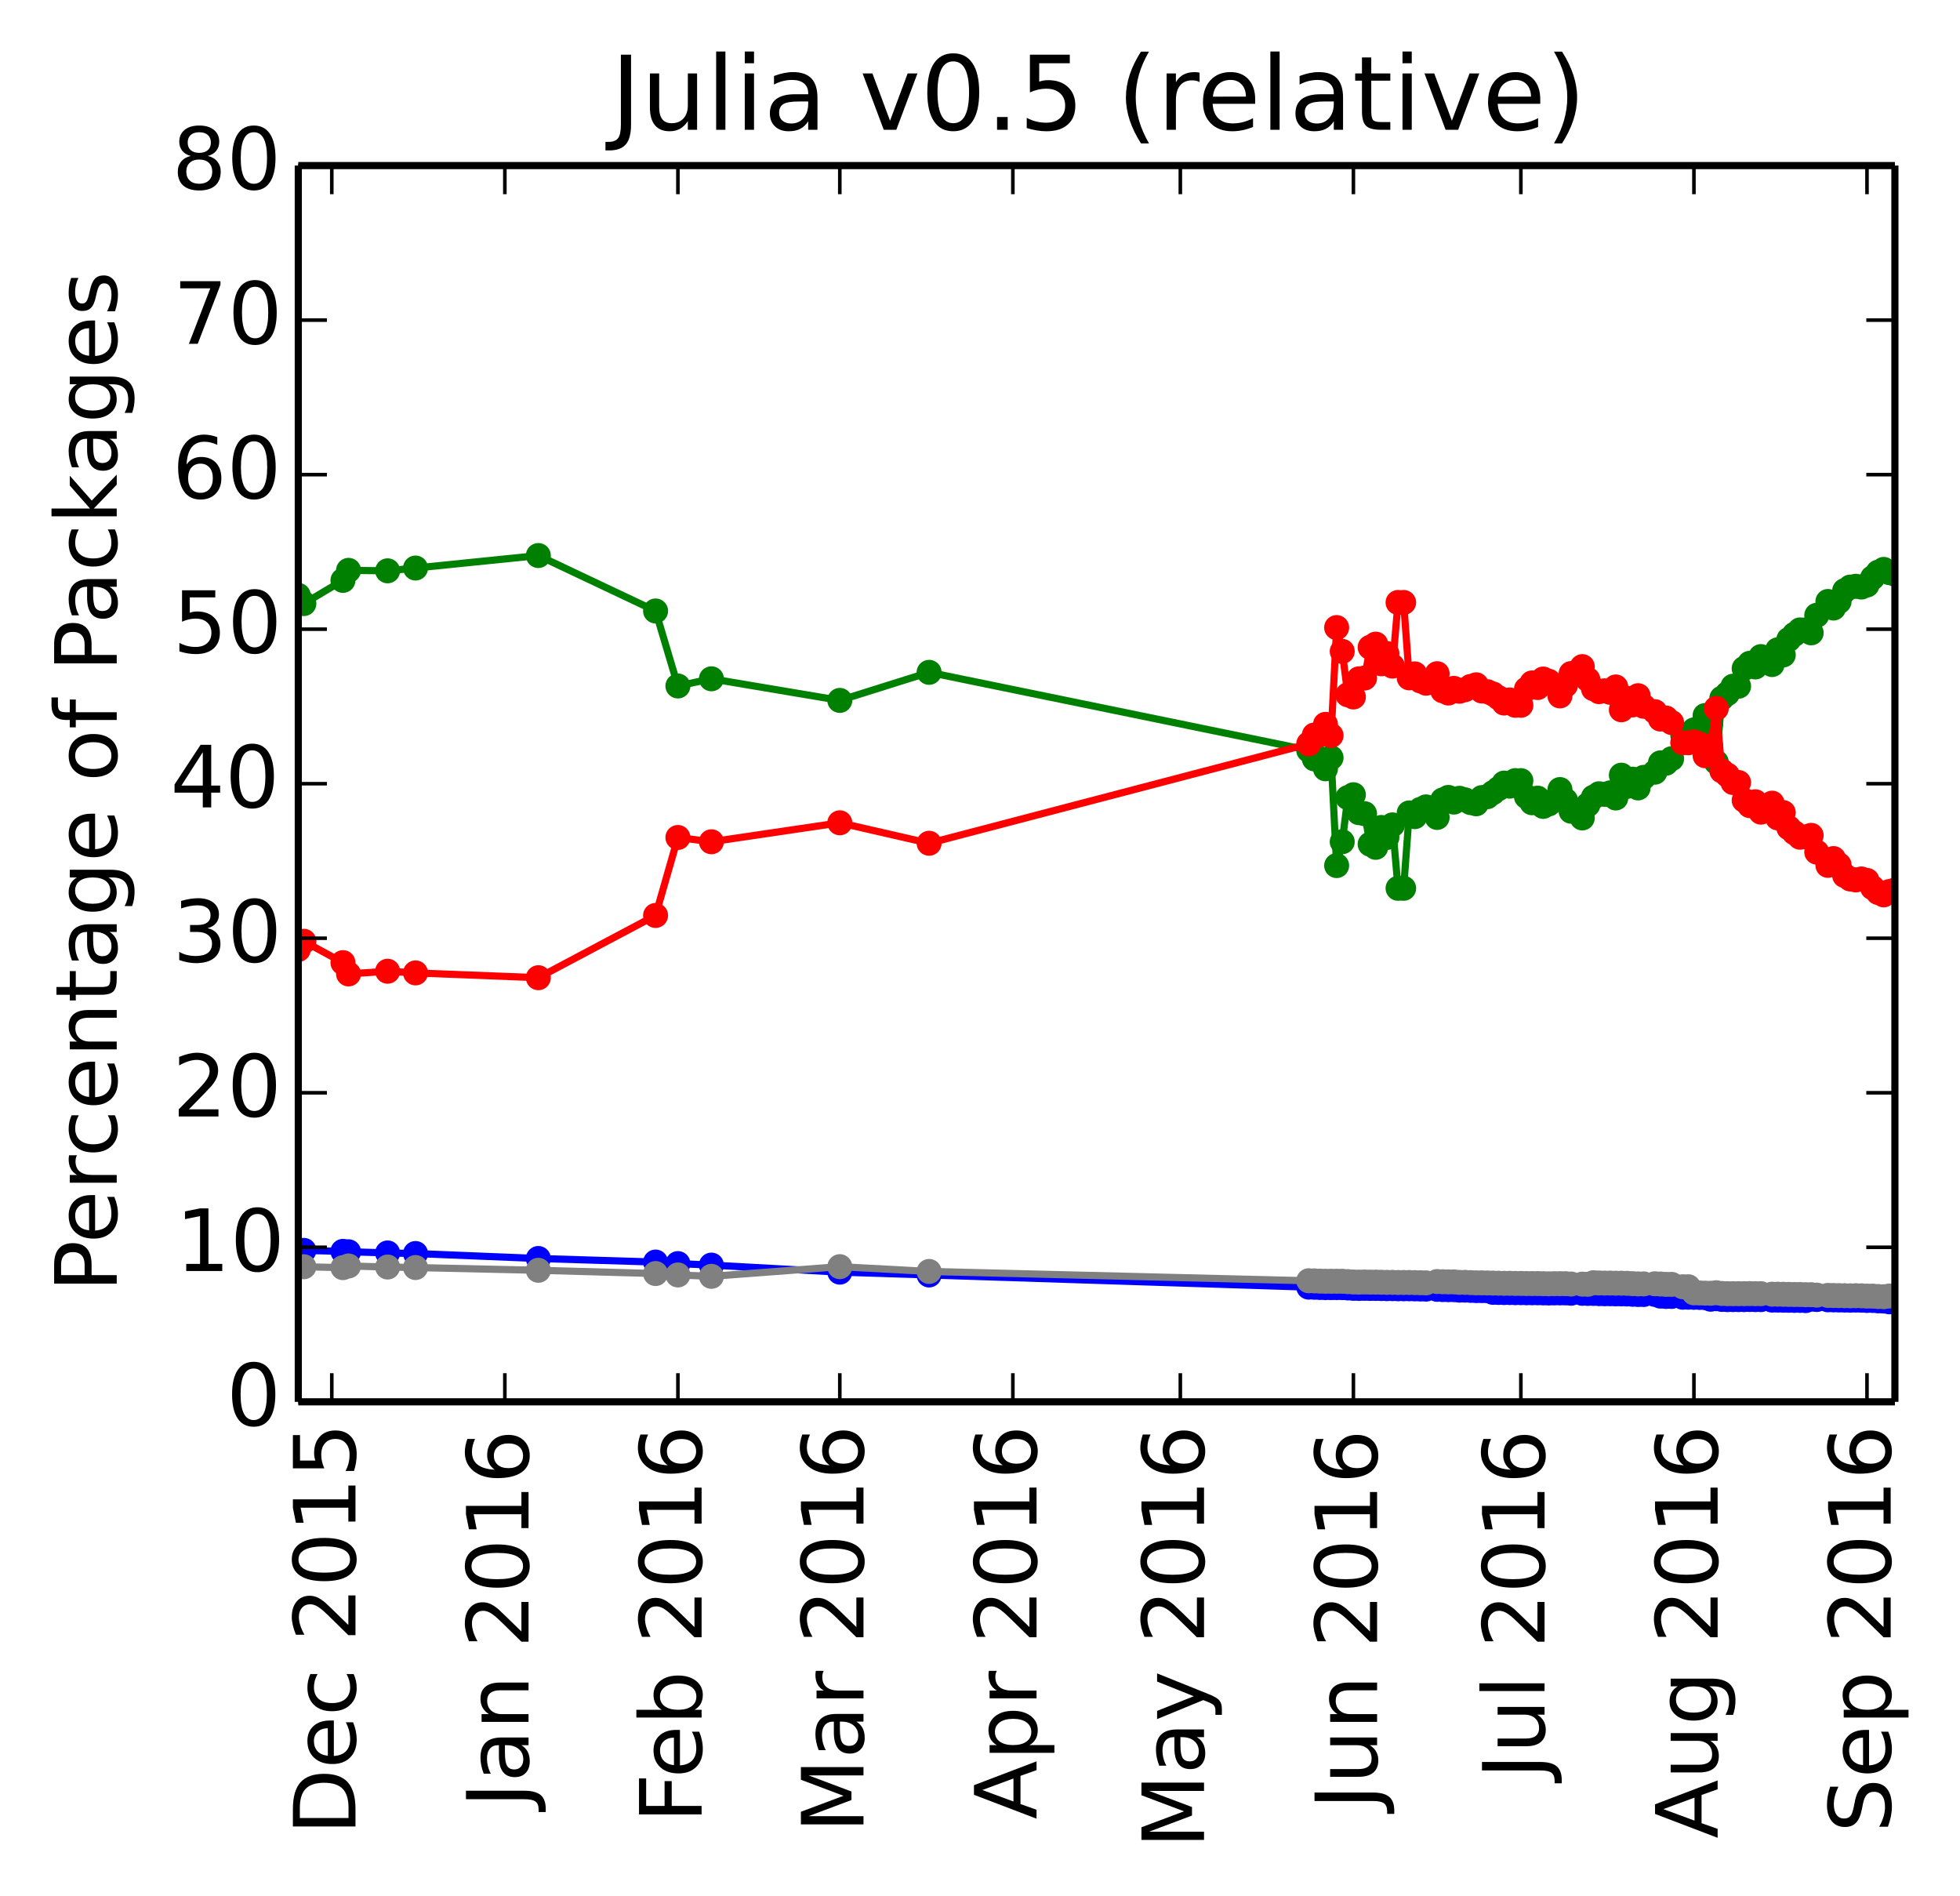 <?xml version="1.0" encoding="utf-8" standalone="no"?>
<!DOCTYPE svg PUBLIC "-//W3C//DTD SVG 1.1//EN"
  "http://www.w3.org/Graphics/SVG/1.1/DTD/svg11.dtd">
<!-- Created with matplotlib (http://matplotlib.org/) -->
<svg height="265pt" version="1.1" viewBox="0 0 274 265" width="274pt" xmlns="http://www.w3.org/2000/svg" xmlns:xlink="http://www.w3.org/1999/xlink">
 <defs>
  <style type="text/css">
*{stroke-linecap:butt;stroke-linejoin:round;}
  </style>
 </defs>
 <g id="figure_1">
  <g id="patch_1">
   <path d="
M0 265.55
L274.005 265.55
L274.005 0
L0 0
z
" style="fill:#ffffff;"/>
  </g>
  <g id="axes_1">
   <g id="patch_2">
    <path d="
M41.7 195.942
L264.9 195.942
L264.9 23.142
L41.7 23.142
z
" style="fill:#ffffff;"/>
   </g>
   <g id="line2d_1"/>
   <g id="line2d_2"/>
   <g id="line2d_3"/>
   <g id="line2d_4"/>
   <g id="line2d_5"/>
   <g id="line2d_6">
    <path clip-path="url(#p26c33cc5a4)" d="
M264.9 80.242
L264.12 80.039
L263.339 79.588
L262.559 79.975
L261.778 80.755
L260.998 81.767
L260.217 82.055
L259.437 81.947
L258.657 82.055
L257.876 82.557
L257.096 84.077
L256.315 84.99
L255.535 84.07
L253.974 86
L253.194 88.455
L252.413 88.044
L251.633 88.044
L250.852 88.661
L250.072 89.382
L249.292 91.545
L248.511 90.827
L247.731 92.888
L246.17 91.773
L245.39 93.223
L244.609 92.71
L243.829 93.43
L243.048 95.915
L242.268 95.915
L241.487 96.95
L240.707 97.59
L239.927 106.534
L239.146 101.143
L238.366 100.011
L237.585 101.702
L236.805 102.029
L236.024 102.773
L235.244 102.773
L233.683 106.047
L232.903 106.679
L232.122 106.628
L231.342 107.934
L229.781 108.654
L229.001 110.134
L228.22 108.906
L227.44 109.924
L226.659 108.351
L225.879 111.54
L225.099 110.819
L224.318 111.031
L223.538 110.948
L222.757 111.42
L221.977 112.487
L221.197 114.328
L219.636 113.391
L218.855 111.858
L218.075 110.357
L217.294 111.858
L216.514 112.37
L215.734 112.716
L214.953 111.56
L214.173 112.204
L213.392 111.345
L212.612 109.112
L211.831 109.112
L211.051 109.886
L210.271 109.456
L209.49 110.231
L208.71 110.792
L207.929 111.354
L207.149 111.486
L206.369 112.35
L205.588 112.182
L204.808 111.797
L204.027 111.58
L203.247 112.111
L202.466 111.458
L201.686 111.809
L200.906 114.259
L199.345 112.781
L198.564 113.134
L197.784 114.147
L197.003 113.625
L196.223 124.161
L195.443 124.161
L194.662 115.299
L193.882 117.057
L193.101 115.657
L192.321 118.437
L191.541 117.997
L190.76 113.73
L189.98 113.593
L189.199 111.085
L188.419 111.487
L187.638 117.658
L186.858 120.985
L186.078 105.905
L185.297 107.457
L184.517 106.034
L183.736 106.072
L182.956 104.865
L129.887 93.976
L117.401 97.899
L99.451 94.88
L94.769 95.883
L91.647 85.399
L75.258 77.65
L58.089 79.397
L54.187 79.785
L48.724 79.721
L47.943 81.121
L42.48 84.366
L41.7 83.221" style="fill:none;stroke:#008000;stroke-linecap:square;"/>
    <defs>
     <path d="
M0 1.5
C0.398 1.5 0.779 1.342 1.061 1.061
C1.342 0.779 1.5 0.398 1.5 0
C1.5 -0.398 1.342 -0.779 1.061 -1.061
C0.779 -1.342 0.398 -1.5 0 -1.5
C-0.398 -1.5 -0.779 -1.342 -1.061 -1.061
C-1.342 -0.779 -1.5 -0.398 -1.5 0
C-1.5 0.398 -1.342 0.779 -1.061 1.061
C-0.779 1.342 -0.398 1.5 0 1.5
z
" id="mb0b177905e" style="stroke:#008000;stroke-width:0.5;"/>
    </defs>
    <g clip-path="url(#p26c33cc5a4)">
     <use style="fill:#008000;stroke:#008000;stroke-width:0.5;" x="264.9" xlink:href="#mb0b177905e" y="80.242"/>
     <use style="fill:#008000;stroke:#008000;stroke-width:0.5;" x="264.12" xlink:href="#mb0b177905e" y="80.039"/>
     <use style="fill:#008000;stroke:#008000;stroke-width:0.5;" x="263.339" xlink:href="#mb0b177905e" y="79.588"/>
     <use style="fill:#008000;stroke:#008000;stroke-width:0.5;" x="262.559" xlink:href="#mb0b177905e" y="79.975"/>
     <use style="fill:#008000;stroke:#008000;stroke-width:0.5;" x="261.778" xlink:href="#mb0b177905e" y="80.755"/>
     <use style="fill:#008000;stroke:#008000;stroke-width:0.5;" x="260.998" xlink:href="#mb0b177905e" y="81.767"/>
     <use style="fill:#008000;stroke:#008000;stroke-width:0.5;" x="260.217" xlink:href="#mb0b177905e" y="82.055"/>
     <use style="fill:#008000;stroke:#008000;stroke-width:0.5;" x="259.437" xlink:href="#mb0b177905e" y="81.947"/>
     <use style="fill:#008000;stroke:#008000;stroke-width:0.5;" x="258.657" xlink:href="#mb0b177905e" y="82.055"/>
     <use style="fill:#008000;stroke:#008000;stroke-width:0.5;" x="257.876" xlink:href="#mb0b177905e" y="82.557"/>
     <use style="fill:#008000;stroke:#008000;stroke-width:0.5;" x="257.096" xlink:href="#mb0b177905e" y="84.077"/>
     <use style="fill:#008000;stroke:#008000;stroke-width:0.5;" x="256.315" xlink:href="#mb0b177905e" y="84.99"/>
     <use style="fill:#008000;stroke:#008000;stroke-width:0.5;" x="255.535" xlink:href="#mb0b177905e" y="84.07"/>
     <use style="fill:#008000;stroke:#008000;stroke-width:0.5;" x="253.974" xlink:href="#mb0b177905e" y="86"/>
     <use style="fill:#008000;stroke:#008000;stroke-width:0.5;" x="253.194" xlink:href="#mb0b177905e" y="88.455"/>
     <use style="fill:#008000;stroke:#008000;stroke-width:0.5;" x="252.413" xlink:href="#mb0b177905e" y="88.044"/>
     <use style="fill:#008000;stroke:#008000;stroke-width:0.5;" x="251.633" xlink:href="#mb0b177905e" y="88.045"/>
     <use style="fill:#008000;stroke:#008000;stroke-width:0.5;" x="250.852" xlink:href="#mb0b177905e" y="88.661"/>
     <use style="fill:#008000;stroke:#008000;stroke-width:0.5;" x="250.072" xlink:href="#mb0b177905e" y="89.382"/>
     <use style="fill:#008000;stroke:#008000;stroke-width:0.5;" x="249.292" xlink:href="#mb0b177905e" y="91.545"/>
     <use style="fill:#008000;stroke:#008000;stroke-width:0.5;" x="248.511" xlink:href="#mb0b177905e" y="90.827"/>
     <use style="fill:#008000;stroke:#008000;stroke-width:0.5;" x="247.731" xlink:href="#mb0b177905e" y="92.888"/>
     <use style="fill:#008000;stroke:#008000;stroke-width:0.5;" x="246.17" xlink:href="#mb0b177905e" y="91.773"/>
     <use style="fill:#008000;stroke:#008000;stroke-width:0.5;" x="245.39" xlink:href="#mb0b177905e" y="93.223"/>
     <use style="fill:#008000;stroke:#008000;stroke-width:0.5;" x="244.609" xlink:href="#mb0b177905e" y="92.71"/>
     <use style="fill:#008000;stroke:#008000;stroke-width:0.5;" x="243.829" xlink:href="#mb0b177905e" y="93.43"/>
     <use style="fill:#008000;stroke:#008000;stroke-width:0.5;" x="243.048" xlink:href="#mb0b177905e" y="95.915"/>
     <use style="fill:#008000;stroke:#008000;stroke-width:0.5;" x="242.268" xlink:href="#mb0b177905e" y="95.915"/>
     <use style="fill:#008000;stroke:#008000;stroke-width:0.5;" x="241.487" xlink:href="#mb0b177905e" y="96.95"/>
     <use style="fill:#008000;stroke:#008000;stroke-width:0.5;" x="240.707" xlink:href="#mb0b177905e" y="97.59"/>
     <use style="fill:#008000;stroke:#008000;stroke-width:0.5;" x="239.927" xlink:href="#mb0b177905e" y="106.534"/>
     <use style="fill:#008000;stroke:#008000;stroke-width:0.5;" x="239.146" xlink:href="#mb0b177905e" y="101.143"/>
     <use style="fill:#008000;stroke:#008000;stroke-width:0.5;" x="238.366" xlink:href="#mb0b177905e" y="100.011"/>
     <use style="fill:#008000;stroke:#008000;stroke-width:0.5;" x="237.585" xlink:href="#mb0b177905e" y="101.702"/>
     <use style="fill:#008000;stroke:#008000;stroke-width:0.5;" x="236.805" xlink:href="#mb0b177905e" y="102.029"/>
     <use style="fill:#008000;stroke:#008000;stroke-width:0.5;" x="236.024" xlink:href="#mb0b177905e" y="102.773"/>
     <use style="fill:#008000;stroke:#008000;stroke-width:0.5;" x="235.244" xlink:href="#mb0b177905e" y="102.773"/>
     <use style="fill:#008000;stroke:#008000;stroke-width:0.5;" x="233.683" xlink:href="#mb0b177905e" y="106.047"/>
     <use style="fill:#008000;stroke:#008000;stroke-width:0.5;" x="232.903" xlink:href="#mb0b177905e" y="106.679"/>
     <use style="fill:#008000;stroke:#008000;stroke-width:0.5;" x="232.122" xlink:href="#mb0b177905e" y="106.628"/>
     <use style="fill:#008000;stroke:#008000;stroke-width:0.5;" x="231.342" xlink:href="#mb0b177905e" y="107.934"/>
     <use style="fill:#008000;stroke:#008000;stroke-width:0.5;" x="229.781" xlink:href="#mb0b177905e" y="108.654"/>
     <use style="fill:#008000;stroke:#008000;stroke-width:0.5;" x="229.001" xlink:href="#mb0b177905e" y="110.134"/>
     <use style="fill:#008000;stroke:#008000;stroke-width:0.5;" x="228.22" xlink:href="#mb0b177905e" y="108.906"/>
     <use style="fill:#008000;stroke:#008000;stroke-width:0.5;" x="227.44" xlink:href="#mb0b177905e" y="109.924"/>
     <use style="fill:#008000;stroke:#008000;stroke-width:0.5;" x="226.659" xlink:href="#mb0b177905e" y="108.351"/>
     <use style="fill:#008000;stroke:#008000;stroke-width:0.5;" x="225.879" xlink:href="#mb0b177905e" y="111.54"/>
     <use style="fill:#008000;stroke:#008000;stroke-width:0.5;" x="225.099" xlink:href="#mb0b177905e" y="110.819"/>
     <use style="fill:#008000;stroke:#008000;stroke-width:0.5;" x="224.318" xlink:href="#mb0b177905e" y="111.031"/>
     <use style="fill:#008000;stroke:#008000;stroke-width:0.5;" x="223.538" xlink:href="#mb0b177905e" y="110.948"/>
     <use style="fill:#008000;stroke:#008000;stroke-width:0.5;" x="222.757" xlink:href="#mb0b177905e" y="111.42"/>
     <use style="fill:#008000;stroke:#008000;stroke-width:0.5;" x="221.977" xlink:href="#mb0b177905e" y="112.487"/>
     <use style="fill:#008000;stroke:#008000;stroke-width:0.5;" x="221.197" xlink:href="#mb0b177905e" y="114.328"/>
     <use style="fill:#008000;stroke:#008000;stroke-width:0.5;" x="219.636" xlink:href="#mb0b177905e" y="113.391"/>
     <use style="fill:#008000;stroke:#008000;stroke-width:0.5;" x="218.855" xlink:href="#mb0b177905e" y="111.858"/>
     <use style="fill:#008000;stroke:#008000;stroke-width:0.5;" x="218.075" xlink:href="#mb0b177905e" y="110.357"/>
     <use style="fill:#008000;stroke:#008000;stroke-width:0.5;" x="217.294" xlink:href="#mb0b177905e" y="111.858"/>
     <use style="fill:#008000;stroke:#008000;stroke-width:0.5;" x="216.514" xlink:href="#mb0b177905e" y="112.37"/>
     <use style="fill:#008000;stroke:#008000;stroke-width:0.5;" x="215.734" xlink:href="#mb0b177905e" y="112.716"/>
     <use style="fill:#008000;stroke:#008000;stroke-width:0.5;" x="214.953" xlink:href="#mb0b177905e" y="111.56"/>
     <use style="fill:#008000;stroke:#008000;stroke-width:0.5;" x="214.173" xlink:href="#mb0b177905e" y="112.204"/>
     <use style="fill:#008000;stroke:#008000;stroke-width:0.5;" x="213.392" xlink:href="#mb0b177905e" y="111.345"/>
     <use style="fill:#008000;stroke:#008000;stroke-width:0.5;" x="212.612" xlink:href="#mb0b177905e" y="109.112"/>
     <use style="fill:#008000;stroke:#008000;stroke-width:0.5;" x="211.831" xlink:href="#mb0b177905e" y="109.112"/>
     <use style="fill:#008000;stroke:#008000;stroke-width:0.5;" x="211.051" xlink:href="#mb0b177905e" y="109.886"/>
     <use style="fill:#008000;stroke:#008000;stroke-width:0.5;" x="210.271" xlink:href="#mb0b177905e" y="109.456"/>
     <use style="fill:#008000;stroke:#008000;stroke-width:0.5;" x="209.49" xlink:href="#mb0b177905e" y="110.231"/>
     <use style="fill:#008000;stroke:#008000;stroke-width:0.5;" x="208.71" xlink:href="#mb0b177905e" y="110.792"/>
     <use style="fill:#008000;stroke:#008000;stroke-width:0.5;" x="207.929" xlink:href="#mb0b177905e" y="111.354"/>
     <use style="fill:#008000;stroke:#008000;stroke-width:0.5;" x="207.149" xlink:href="#mb0b177905e" y="111.486"/>
     <use style="fill:#008000;stroke:#008000;stroke-width:0.5;" x="206.369" xlink:href="#mb0b177905e" y="112.35"/>
     <use style="fill:#008000;stroke:#008000;stroke-width:0.5;" x="205.588" xlink:href="#mb0b177905e" y="112.182"/>
     <use style="fill:#008000;stroke:#008000;stroke-width:0.5;" x="204.808" xlink:href="#mb0b177905e" y="111.797"/>
     <use style="fill:#008000;stroke:#008000;stroke-width:0.5;" x="204.027" xlink:href="#mb0b177905e" y="111.58"/>
     <use style="fill:#008000;stroke:#008000;stroke-width:0.5;" x="203.247" xlink:href="#mb0b177905e" y="112.111"/>
     <use style="fill:#008000;stroke:#008000;stroke-width:0.5;" x="202.466" xlink:href="#mb0b177905e" y="111.458"/>
     <use style="fill:#008000;stroke:#008000;stroke-width:0.5;" x="201.686" xlink:href="#mb0b177905e" y="111.809"/>
     <use style="fill:#008000;stroke:#008000;stroke-width:0.5;" x="200.906" xlink:href="#mb0b177905e" y="114.259"/>
     <use style="fill:#008000;stroke:#008000;stroke-width:0.5;" x="199.345" xlink:href="#mb0b177905e" y="112.781"/>
     <use style="fill:#008000;stroke:#008000;stroke-width:0.5;" x="198.564" xlink:href="#mb0b177905e" y="113.134"/>
     <use style="fill:#008000;stroke:#008000;stroke-width:0.5;" x="197.784" xlink:href="#mb0b177905e" y="114.147"/>
     <use style="fill:#008000;stroke:#008000;stroke-width:0.5;" x="197.003" xlink:href="#mb0b177905e" y="113.625"/>
     <use style="fill:#008000;stroke:#008000;stroke-width:0.5;" x="196.223" xlink:href="#mb0b177905e" y="124.161"/>
     <use style="fill:#008000;stroke:#008000;stroke-width:0.5;" x="195.443" xlink:href="#mb0b177905e" y="124.161"/>
     <use style="fill:#008000;stroke:#008000;stroke-width:0.5;" x="194.662" xlink:href="#mb0b177905e" y="115.299"/>
     <use style="fill:#008000;stroke:#008000;stroke-width:0.5;" x="193.882" xlink:href="#mb0b177905e" y="117.057"/>
     <use style="fill:#008000;stroke:#008000;stroke-width:0.5;" x="193.101" xlink:href="#mb0b177905e" y="115.657"/>
     <use style="fill:#008000;stroke:#008000;stroke-width:0.5;" x="192.321" xlink:href="#mb0b177905e" y="118.437"/>
     <use style="fill:#008000;stroke:#008000;stroke-width:0.5;" x="191.541" xlink:href="#mb0b177905e" y="117.997"/>
     <use style="fill:#008000;stroke:#008000;stroke-width:0.5;" x="190.76" xlink:href="#mb0b177905e" y="113.73"/>
     <use style="fill:#008000;stroke:#008000;stroke-width:0.5;" x="189.98" xlink:href="#mb0b177905e" y="113.593"/>
     <use style="fill:#008000;stroke:#008000;stroke-width:0.5;" x="189.199" xlink:href="#mb0b177905e" y="111.085"/>
     <use style="fill:#008000;stroke:#008000;stroke-width:0.5;" x="188.419" xlink:href="#mb0b177905e" y="111.487"/>
     <use style="fill:#008000;stroke:#008000;stroke-width:0.5;" x="187.638" xlink:href="#mb0b177905e" y="117.658"/>
     <use style="fill:#008000;stroke:#008000;stroke-width:0.5;" x="186.858" xlink:href="#mb0b177905e" y="120.985"/>
     <use style="fill:#008000;stroke:#008000;stroke-width:0.5;" x="186.078" xlink:href="#mb0b177905e" y="105.905"/>
     <use style="fill:#008000;stroke:#008000;stroke-width:0.5;" x="185.297" xlink:href="#mb0b177905e" y="107.457"/>
     <use style="fill:#008000;stroke:#008000;stroke-width:0.5;" x="184.517" xlink:href="#mb0b177905e" y="106.034"/>
     <use style="fill:#008000;stroke:#008000;stroke-width:0.5;" x="183.736" xlink:href="#mb0b177905e" y="106.072"/>
     <use style="fill:#008000;stroke:#008000;stroke-width:0.5;" x="182.956" xlink:href="#mb0b177905e" y="104.865"/>
     <use style="fill:#008000;stroke:#008000;stroke-width:0.5;" x="129.887" xlink:href="#mb0b177905e" y="93.976"/>
     <use style="fill:#008000;stroke:#008000;stroke-width:0.5;" x="117.401" xlink:href="#mb0b177905e" y="97.899"/>
     <use style="fill:#008000;stroke:#008000;stroke-width:0.5;" x="99.451" xlink:href="#mb0b177905e" y="94.88"/>
     <use style="fill:#008000;stroke:#008000;stroke-width:0.5;" x="94.769" xlink:href="#mb0b177905e" y="95.883"/>
     <use style="fill:#008000;stroke:#008000;stroke-width:0.5;" x="91.647" xlink:href="#mb0b177905e" y="85.399"/>
     <use style="fill:#008000;stroke:#008000;stroke-width:0.5;" x="75.258" xlink:href="#mb0b177905e" y="77.65"/>
     <use style="fill:#008000;stroke:#008000;stroke-width:0.5;" x="58.089" xlink:href="#mb0b177905e" y="79.397"/>
     <use style="fill:#008000;stroke:#008000;stroke-width:0.5;" x="54.187" xlink:href="#mb0b177905e" y="79.785"/>
     <use style="fill:#008000;stroke:#008000;stroke-width:0.5;" x="48.724" xlink:href="#mb0b177905e" y="79.721"/>
     <use style="fill:#008000;stroke:#008000;stroke-width:0.5;" x="47.943" xlink:href="#mb0b177905e" y="81.121"/>
     <use style="fill:#008000;stroke:#008000;stroke-width:0.5;" x="42.48" xlink:href="#mb0b177905e" y="84.366"/>
     <use style="fill:#008000;stroke:#008000;stroke-width:0.5;" x="41.7" xlink:href="#mb0b177905e" y="83.221"/>
    </g>
   </g>
   <g id="line2d_7">
    <path clip-path="url(#p26c33cc5a4)" d="
M264.9 124.415
L264.12 124.617
L263.339 125.082
L262.559 124.748
L261.778 124.077
L260.998 123.065
L260.217 122.859
L259.437 122.993
L258.657 122.859
L257.876 122.384
L257.096 120.891
L256.315 120.006
L255.535 120.953
L253.974 119.105
L253.194 116.762
L252.413 116.967
L251.633 117.023
L250.852 116.406
L250.072 115.713
L249.292 113.578
L248.511 114.323
L247.731 112.262
L246.17 113.518
L245.39 112.068
L244.609 112.61
L243.829 111.861
L243.048 109.376
L242.268 109.376
L241.487 108.341
L240.707 107.757
L239.927 99.013
L239.146 104.261
L238.366 105.63
L237.585 103.996
L236.805 103.698
L236.024 103.818
L235.244 103.818
L233.683 100.994
L232.903 100.363
L232.122 100.505
L231.342 99.472
L229.781 98.721
L229.001 97.241
L228.22 98.53
L227.44 97.606
L226.659 99.21
L225.879 96.02
L225.099 96.773
L224.318 96.561
L223.538 96.675
L222.757 96.266
L221.977 94.985
L221.197 93.176
L219.636 94.144
L218.855 95.771
L218.075 97.272
L217.294 95.771
L216.514 95.228
L215.734 94.913
L214.953 96.101
L214.173 95.457
L213.392 96.316
L212.612 98.581
L211.831 98.581
L211.051 97.838
L210.271 98.268
L209.49 97.525
L208.71 96.996
L207.929 96.681
L207.149 96.582
L206.369 95.718
L205.588 95.95
L204.808 96.4
L204.027 96.616
L203.247 96.216
L202.466 96.869
L201.686 96.551
L200.906 94.166
L199.345 95.492
L198.564 95.171
L197.784 94.192
L197.003 94.747
L196.223 84.21
L195.443 84.21
L194.662 93.106
L193.882 91.348
L193.101 92.781
L192.321 90.034
L191.541 90.474
L190.76 94.774
L189.98 94.877
L189.199 97.419
L188.419 97.117
L187.638 91.046
L186.858 87.72
L186.078 102.8
L185.297 101.248
L184.517 102.704
L183.736 102.735
L182.956 103.975
L129.887 117.866
L117.401 115.006
L99.451 117.658
L94.769 117.059
L91.647 127.957
L75.258 136.658
L58.089 135.988
L54.187 135.754
L48.724 136.131
L47.943 134.552
L42.48 131.571
L41.7 132.715" style="fill:none;stroke:#ff0000;stroke-linecap:square;"/>
    <defs>
     <path d="
M0 1.5
C0.398 1.5 0.779 1.342 1.061 1.061
C1.342 0.779 1.5 0.398 1.5 0
C1.5 -0.398 1.342 -0.779 1.061 -1.061
C0.779 -1.342 0.398 -1.5 0 -1.5
C-0.398 -1.5 -0.779 -1.342 -1.061 -1.061
C-1.342 -0.779 -1.5 -0.398 -1.5 0
C-1.5 0.398 -1.342 0.779 -1.061 1.061
C-0.779 1.342 -0.398 1.5 0 1.5
z
" id="ma07bdd5909" style="stroke:#ff0000;stroke-width:0.5;"/>
    </defs>
    <g clip-path="url(#p26c33cc5a4)">
     <use style="fill:#ff0000;stroke:#ff0000;stroke-width:0.5;" x="264.9" xlink:href="#ma07bdd5909" y="124.415"/>
     <use style="fill:#ff0000;stroke:#ff0000;stroke-width:0.5;" x="264.12" xlink:href="#ma07bdd5909" y="124.617"/>
     <use style="fill:#ff0000;stroke:#ff0000;stroke-width:0.5;" x="263.339" xlink:href="#ma07bdd5909" y="125.082"/>
     <use style="fill:#ff0000;stroke:#ff0000;stroke-width:0.5;" x="262.559" xlink:href="#ma07bdd5909" y="124.748"/>
     <use style="fill:#ff0000;stroke:#ff0000;stroke-width:0.5;" x="261.778" xlink:href="#ma07bdd5909" y="124.077"/>
     <use style="fill:#ff0000;stroke:#ff0000;stroke-width:0.5;" x="260.998" xlink:href="#ma07bdd5909" y="123.065"/>
     <use style="fill:#ff0000;stroke:#ff0000;stroke-width:0.5;" x="260.217" xlink:href="#ma07bdd5909" y="122.859"/>
     <use style="fill:#ff0000;stroke:#ff0000;stroke-width:0.5;" x="259.437" xlink:href="#ma07bdd5909" y="122.993"/>
     <use style="fill:#ff0000;stroke:#ff0000;stroke-width:0.5;" x="258.657" xlink:href="#ma07bdd5909" y="122.859"/>
     <use style="fill:#ff0000;stroke:#ff0000;stroke-width:0.5;" x="257.876" xlink:href="#ma07bdd5909" y="122.384"/>
     <use style="fill:#ff0000;stroke:#ff0000;stroke-width:0.5;" x="257.096" xlink:href="#ma07bdd5909" y="120.891"/>
     <use style="fill:#ff0000;stroke:#ff0000;stroke-width:0.5;" x="256.315" xlink:href="#ma07bdd5909" y="120.006"/>
     <use style="fill:#ff0000;stroke:#ff0000;stroke-width:0.5;" x="255.535" xlink:href="#ma07bdd5909" y="120.953"/>
     <use style="fill:#ff0000;stroke:#ff0000;stroke-width:0.5;" x="253.974" xlink:href="#ma07bdd5909" y="119.105"/>
     <use style="fill:#ff0000;stroke:#ff0000;stroke-width:0.5;" x="253.194" xlink:href="#ma07bdd5909" y="116.762"/>
     <use style="fill:#ff0000;stroke:#ff0000;stroke-width:0.5;" x="252.413" xlink:href="#ma07bdd5909" y="116.967"/>
     <use style="fill:#ff0000;stroke:#ff0000;stroke-width:0.5;" x="251.633" xlink:href="#ma07bdd5909" y="117.023"/>
     <use style="fill:#ff0000;stroke:#ff0000;stroke-width:0.5;" x="250.852" xlink:href="#ma07bdd5909" y="116.406"/>
     <use style="fill:#ff0000;stroke:#ff0000;stroke-width:0.5;" x="250.072" xlink:href="#ma07bdd5909" y="115.713"/>
     <use style="fill:#ff0000;stroke:#ff0000;stroke-width:0.5;" x="249.292" xlink:href="#ma07bdd5909" y="113.578"/>
     <use style="fill:#ff0000;stroke:#ff0000;stroke-width:0.5;" x="248.511" xlink:href="#ma07bdd5909" y="114.323"/>
     <use style="fill:#ff0000;stroke:#ff0000;stroke-width:0.5;" x="247.731" xlink:href="#ma07bdd5909" y="112.262"/>
     <use style="fill:#ff0000;stroke:#ff0000;stroke-width:0.5;" x="246.17" xlink:href="#ma07bdd5909" y="113.518"/>
     <use style="fill:#ff0000;stroke:#ff0000;stroke-width:0.5;" x="245.39" xlink:href="#ma07bdd5909" y="112.068"/>
     <use style="fill:#ff0000;stroke:#ff0000;stroke-width:0.5;" x="244.609" xlink:href="#ma07bdd5909" y="112.61"/>
     <use style="fill:#ff0000;stroke:#ff0000;stroke-width:0.5;" x="243.829" xlink:href="#ma07bdd5909" y="111.861"/>
     <use style="fill:#ff0000;stroke:#ff0000;stroke-width:0.5;" x="243.048" xlink:href="#ma07bdd5909" y="109.376"/>
     <use style="fill:#ff0000;stroke:#ff0000;stroke-width:0.5;" x="242.268" xlink:href="#ma07bdd5909" y="109.376"/>
     <use style="fill:#ff0000;stroke:#ff0000;stroke-width:0.5;" x="241.487" xlink:href="#ma07bdd5909" y="108.341"/>
     <use style="fill:#ff0000;stroke:#ff0000;stroke-width:0.5;" x="240.707" xlink:href="#ma07bdd5909" y="107.757"/>
     <use style="fill:#ff0000;stroke:#ff0000;stroke-width:0.5;" x="239.927" xlink:href="#ma07bdd5909" y="99.013"/>
     <use style="fill:#ff0000;stroke:#ff0000;stroke-width:0.5;" x="239.146" xlink:href="#ma07bdd5909" y="104.261"/>
     <use style="fill:#ff0000;stroke:#ff0000;stroke-width:0.5;" x="238.366" xlink:href="#ma07bdd5909" y="105.63"/>
     <use style="fill:#ff0000;stroke:#ff0000;stroke-width:0.5;" x="237.585" xlink:href="#ma07bdd5909" y="103.996"/>
     <use style="fill:#ff0000;stroke:#ff0000;stroke-width:0.5;" x="236.805" xlink:href="#ma07bdd5909" y="103.698"/>
     <use style="fill:#ff0000;stroke:#ff0000;stroke-width:0.5;" x="236.024" xlink:href="#ma07bdd5909" y="103.818"/>
     <use style="fill:#ff0000;stroke:#ff0000;stroke-width:0.5;" x="235.244" xlink:href="#ma07bdd5909" y="103.818"/>
     <use style="fill:#ff0000;stroke:#ff0000;stroke-width:0.5;" x="233.683" xlink:href="#ma07bdd5909" y="100.994"/>
     <use style="fill:#ff0000;stroke:#ff0000;stroke-width:0.5;" x="232.903" xlink:href="#ma07bdd5909" y="100.363"/>
     <use style="fill:#ff0000;stroke:#ff0000;stroke-width:0.5;" x="232.122" xlink:href="#ma07bdd5909" y="100.505"/>
     <use style="fill:#ff0000;stroke:#ff0000;stroke-width:0.5;" x="231.342" xlink:href="#ma07bdd5909" y="99.472"/>
     <use style="fill:#ff0000;stroke:#ff0000;stroke-width:0.5;" x="229.781" xlink:href="#ma07bdd5909" y="98.721"/>
     <use style="fill:#ff0000;stroke:#ff0000;stroke-width:0.5;" x="229.001" xlink:href="#ma07bdd5909" y="97.241"/>
     <use style="fill:#ff0000;stroke:#ff0000;stroke-width:0.5;" x="228.22" xlink:href="#ma07bdd5909" y="98.53"/>
     <use style="fill:#ff0000;stroke:#ff0000;stroke-width:0.5;" x="227.44" xlink:href="#ma07bdd5909" y="97.605"/>
     <use style="fill:#ff0000;stroke:#ff0000;stroke-width:0.5;" x="226.659" xlink:href="#ma07bdd5909" y="99.209"/>
     <use style="fill:#ff0000;stroke:#ff0000;stroke-width:0.5;" x="225.879" xlink:href="#ma07bdd5909" y="96.02"/>
     <use style="fill:#ff0000;stroke:#ff0000;stroke-width:0.5;" x="225.099" xlink:href="#ma07bdd5909" y="96.773"/>
     <use style="fill:#ff0000;stroke:#ff0000;stroke-width:0.5;" x="224.318" xlink:href="#ma07bdd5909" y="96.56"/>
     <use style="fill:#ff0000;stroke:#ff0000;stroke-width:0.5;" x="223.538" xlink:href="#ma07bdd5909" y="96.675"/>
     <use style="fill:#ff0000;stroke:#ff0000;stroke-width:0.5;" x="222.757" xlink:href="#ma07bdd5909" y="96.266"/>
     <use style="fill:#ff0000;stroke:#ff0000;stroke-width:0.5;" x="221.977" xlink:href="#ma07bdd5909" y="94.985"/>
     <use style="fill:#ff0000;stroke:#ff0000;stroke-width:0.5;" x="221.197" xlink:href="#ma07bdd5909" y="93.176"/>
     <use style="fill:#ff0000;stroke:#ff0000;stroke-width:0.5;" x="219.636" xlink:href="#ma07bdd5909" y="94.144"/>
     <use style="fill:#ff0000;stroke:#ff0000;stroke-width:0.5;" x="218.855" xlink:href="#ma07bdd5909" y="95.771"/>
     <use style="fill:#ff0000;stroke:#ff0000;stroke-width:0.5;" x="218.075" xlink:href="#ma07bdd5909" y="97.272"/>
     <use style="fill:#ff0000;stroke:#ff0000;stroke-width:0.5;" x="217.294" xlink:href="#ma07bdd5909" y="95.771"/>
     <use style="fill:#ff0000;stroke:#ff0000;stroke-width:0.5;" x="216.514" xlink:href="#ma07bdd5909" y="95.227"/>
     <use style="fill:#ff0000;stroke:#ff0000;stroke-width:0.5;" x="215.734" xlink:href="#ma07bdd5909" y="94.913"/>
     <use style="fill:#ff0000;stroke:#ff0000;stroke-width:0.5;" x="214.953" xlink:href="#ma07bdd5909" y="96.101"/>
     <use style="fill:#ff0000;stroke:#ff0000;stroke-width:0.5;" x="214.173" xlink:href="#ma07bdd5909" y="95.457"/>
     <use style="fill:#ff0000;stroke:#ff0000;stroke-width:0.5;" x="213.392" xlink:href="#ma07bdd5909" y="96.316"/>
     <use style="fill:#ff0000;stroke:#ff0000;stroke-width:0.5;" x="212.612" xlink:href="#ma07bdd5909" y="98.581"/>
     <use style="fill:#ff0000;stroke:#ff0000;stroke-width:0.5;" x="211.831" xlink:href="#ma07bdd5909" y="98.581"/>
     <use style="fill:#ff0000;stroke:#ff0000;stroke-width:0.5;" x="211.051" xlink:href="#ma07bdd5909" y="97.838"/>
     <use style="fill:#ff0000;stroke:#ff0000;stroke-width:0.5;" x="210.271" xlink:href="#ma07bdd5909" y="98.268"/>
     <use style="fill:#ff0000;stroke:#ff0000;stroke-width:0.5;" x="209.49" xlink:href="#ma07bdd5909" y="97.525"/>
     <use style="fill:#ff0000;stroke:#ff0000;stroke-width:0.5;" x="208.71" xlink:href="#ma07bdd5909" y="96.996"/>
     <use style="fill:#ff0000;stroke:#ff0000;stroke-width:0.5;" x="207.929" xlink:href="#ma07bdd5909" y="96.681"/>
     <use style="fill:#ff0000;stroke:#ff0000;stroke-width:0.5;" x="207.149" xlink:href="#ma07bdd5909" y="96.582"/>
     <use style="fill:#ff0000;stroke:#ff0000;stroke-width:0.5;" x="206.369" xlink:href="#ma07bdd5909" y="95.718"/>
     <use style="fill:#ff0000;stroke:#ff0000;stroke-width:0.5;" x="205.588" xlink:href="#ma07bdd5909" y="95.95"/>
     <use style="fill:#ff0000;stroke:#ff0000;stroke-width:0.5;" x="204.808" xlink:href="#ma07bdd5909" y="96.4"/>
     <use style="fill:#ff0000;stroke:#ff0000;stroke-width:0.5;" x="204.027" xlink:href="#ma07bdd5909" y="96.616"/>
     <use style="fill:#ff0000;stroke:#ff0000;stroke-width:0.5;" x="203.247" xlink:href="#ma07bdd5909" y="96.216"/>
     <use style="fill:#ff0000;stroke:#ff0000;stroke-width:0.5;" x="202.466" xlink:href="#ma07bdd5909" y="96.869"/>
     <use style="fill:#ff0000;stroke:#ff0000;stroke-width:0.5;" x="201.686" xlink:href="#ma07bdd5909" y="96.551"/>
     <use style="fill:#ff0000;stroke:#ff0000;stroke-width:0.5;" x="200.906" xlink:href="#ma07bdd5909" y="94.166"/>
     <use style="fill:#ff0000;stroke:#ff0000;stroke-width:0.5;" x="199.345" xlink:href="#ma07bdd5909" y="95.492"/>
     <use style="fill:#ff0000;stroke:#ff0000;stroke-width:0.5;" x="198.564" xlink:href="#ma07bdd5909" y="95.171"/>
     <use style="fill:#ff0000;stroke:#ff0000;stroke-width:0.5;" x="197.784" xlink:href="#ma07bdd5909" y="94.191"/>
     <use style="fill:#ff0000;stroke:#ff0000;stroke-width:0.5;" x="197.003" xlink:href="#ma07bdd5909" y="94.747"/>
     <use style="fill:#ff0000;stroke:#ff0000;stroke-width:0.5;" x="196.223" xlink:href="#ma07bdd5909" y="84.21"/>
     <use style="fill:#ff0000;stroke:#ff0000;stroke-width:0.5;" x="195.443" xlink:href="#ma07bdd5909" y="84.21"/>
     <use style="fill:#ff0000;stroke:#ff0000;stroke-width:0.5;" x="194.662" xlink:href="#ma07bdd5909" y="93.106"/>
     <use style="fill:#ff0000;stroke:#ff0000;stroke-width:0.5;" x="193.882" xlink:href="#ma07bdd5909" y="91.348"/>
     <use style="fill:#ff0000;stroke:#ff0000;stroke-width:0.5;" x="193.101" xlink:href="#ma07bdd5909" y="92.781"/>
     <use style="fill:#ff0000;stroke:#ff0000;stroke-width:0.5;" x="192.321" xlink:href="#ma07bdd5909" y="90.033"/>
     <use style="fill:#ff0000;stroke:#ff0000;stroke-width:0.5;" x="191.541" xlink:href="#ma07bdd5909" y="90.474"/>
     <use style="fill:#ff0000;stroke:#ff0000;stroke-width:0.5;" x="190.76" xlink:href="#ma07bdd5909" y="94.774"/>
     <use style="fill:#ff0000;stroke:#ff0000;stroke-width:0.5;" x="189.98" xlink:href="#ma07bdd5909" y="94.878"/>
     <use style="fill:#ff0000;stroke:#ff0000;stroke-width:0.5;" x="189.199" xlink:href="#ma07bdd5909" y="97.419"/>
     <use style="fill:#ff0000;stroke:#ff0000;stroke-width:0.5;" x="188.419" xlink:href="#ma07bdd5909" y="97.117"/>
     <use style="fill:#ff0000;stroke:#ff0000;stroke-width:0.5;" x="187.638" xlink:href="#ma07bdd5909" y="91.046"/>
     <use style="fill:#ff0000;stroke:#ff0000;stroke-width:0.5;" x="186.858" xlink:href="#ma07bdd5909" y="87.72"/>
     <use style="fill:#ff0000;stroke:#ff0000;stroke-width:0.5;" x="186.078" xlink:href="#ma07bdd5909" y="102.8"/>
     <use style="fill:#ff0000;stroke:#ff0000;stroke-width:0.5;" x="185.297" xlink:href="#ma07bdd5909" y="101.248"/>
     <use style="fill:#ff0000;stroke:#ff0000;stroke-width:0.5;" x="184.517" xlink:href="#ma07bdd5909" y="102.704"/>
     <use style="fill:#ff0000;stroke:#ff0000;stroke-width:0.5;" x="183.736" xlink:href="#ma07bdd5909" y="102.735"/>
     <use style="fill:#ff0000;stroke:#ff0000;stroke-width:0.5;" x="182.956" xlink:href="#ma07bdd5909" y="103.975"/>
     <use style="fill:#ff0000;stroke:#ff0000;stroke-width:0.5;" x="129.887" xlink:href="#ma07bdd5909" y="117.866"/>
     <use style="fill:#ff0000;stroke:#ff0000;stroke-width:0.5;" x="117.401" xlink:href="#ma07bdd5909" y="115.006"/>
     <use style="fill:#ff0000;stroke:#ff0000;stroke-width:0.5;" x="99.451" xlink:href="#ma07bdd5909" y="117.658"/>
     <use style="fill:#ff0000;stroke:#ff0000;stroke-width:0.5;" x="94.769" xlink:href="#ma07bdd5909" y="117.059"/>
     <use style="fill:#ff0000;stroke:#ff0000;stroke-width:0.5;" x="91.647" xlink:href="#ma07bdd5909" y="127.957"/>
     <use style="fill:#ff0000;stroke:#ff0000;stroke-width:0.5;" x="75.258" xlink:href="#ma07bdd5909" y="136.658"/>
     <use style="fill:#ff0000;stroke:#ff0000;stroke-width:0.5;" x="58.089" xlink:href="#ma07bdd5909" y="135.988"/>
     <use style="fill:#ff0000;stroke:#ff0000;stroke-width:0.5;" x="54.187" xlink:href="#ma07bdd5909" y="135.754"/>
     <use style="fill:#ff0000;stroke:#ff0000;stroke-width:0.5;" x="48.724" xlink:href="#ma07bdd5909" y="136.131"/>
     <use style="fill:#ff0000;stroke:#ff0000;stroke-width:0.5;" x="47.943" xlink:href="#ma07bdd5909" y="134.552"/>
     <use style="fill:#ff0000;stroke:#ff0000;stroke-width:0.5;" x="42.48" xlink:href="#ma07bdd5909" y="131.571"/>
     <use style="fill:#ff0000;stroke:#ff0000;stroke-width:0.5;" x="41.7" xlink:href="#ma07bdd5909" y="132.715"/>
    </g>
   </g>
   <g id="line2d_8">
    <path clip-path="url(#p26c33cc5a4)" d="
M264.9 181.961
L264.12 181.961
L263.339 181.85
L262.559 181.824
L261.778 181.771
L260.998 181.771
L260.217 181.731
L259.437 181.718
L258.657 181.731
L257.876 181.718
L257.096 181.704
L256.315 181.691
L255.535 181.678
L253.974 181.637
L253.194 181.583
L252.413 181.788
L251.633 181.761
L250.852 181.761
L250.072 181.747
L249.292 181.734
L248.511 181.72
L247.731 181.72
L246.17 181.652
L245.39 181.652
L244.609 181.638
L243.829 181.652
L243.048 181.652
L242.268 181.652
L241.487 181.652
L240.707 181.625
L239.927 181.528
L239.146 181.597
L238.366 181.375
L237.585 181.347
L236.805 181.333
L236.024 181.319
L235.244 181.319
L233.683 181.205
L232.903 181.205
L232.122 181.162
L231.342 180.921
L229.781 180.936
L229.001 180.936
L228.22 180.906
L227.44 180.862
L226.659 180.847
L225.879 180.847
L225.099 180.832
L224.318 180.832
L223.538 180.817
L222.757 180.788
L221.977 180.788
L221.197 180.773
L219.636 180.758
L218.855 180.712
L218.075 180.712
L217.294 180.712
L216.514 180.727
L215.734 180.712
L214.953 180.697
L214.173 180.697
L213.392 180.697
L212.612 180.682
L211.831 180.682
L211.051 180.667
L210.271 180.667
L209.49 180.652
L208.71 180.636
L207.929 180.405
L207.149 180.39
L206.369 180.39
L205.588 180.359
L204.808 180.327
L204.027 180.327
L203.247 180.264
L202.466 180.264
L201.686 180.249
L200.906 180.217
L199.345 180.185
L198.564 180.169
L197.784 180.153
L197.003 180.137
L196.223 180.137
L195.443 180.137
L194.662 180.121
L193.882 180.121
L193.101 180.105
L192.321 180.089
L191.541 180.089
L190.76 180.072
L189.98 180.089
L189.199 180.072
L188.419 180.024
L187.638 179.975
L186.858 179.975
L186.078 179.975
L185.297 179.975
L184.517 179.958
L183.736 179.925
L182.956 179.909
L129.887 178.209
L117.401 177.814
L99.451 176.829
L94.769 176.618
L91.647 176.403
L75.258 175.906
L58.089 175.21
L54.187 175.129
L48.724 174.965
L47.943 174.91
L42.48 174.771
L41.7 174.771" style="fill:none;stroke:#0000ff;stroke-linecap:square;"/>
    <defs>
     <path d="
M0 1.5
C0.398 1.5 0.779 1.342 1.061 1.061
C1.342 0.779 1.5 0.398 1.5 0
C1.5 -0.398 1.342 -0.779 1.061 -1.061
C0.779 -1.342 0.398 -1.5 0 -1.5
C-0.398 -1.5 -0.779 -1.342 -1.061 -1.061
C-1.342 -0.779 -1.5 -0.398 -1.5 0
C-1.5 0.398 -1.342 0.779 -1.061 1.061
C-0.779 1.342 -0.398 1.5 0 1.5
z
" id="m76a7ce5b4a" style="stroke:#0000ff;stroke-width:0.5;"/>
    </defs>
    <g clip-path="url(#p26c33cc5a4)">
     <use style="fill:#0000ff;stroke:#0000ff;stroke-width:0.5;" x="264.9" xlink:href="#m76a7ce5b4a" y="181.961"/>
     <use style="fill:#0000ff;stroke:#0000ff;stroke-width:0.5;" x="264.12" xlink:href="#m76a7ce5b4a" y="181.961"/>
     <use style="fill:#0000ff;stroke:#0000ff;stroke-width:0.5;" x="263.339" xlink:href="#m76a7ce5b4a" y="181.85"/>
     <use style="fill:#0000ff;stroke:#0000ff;stroke-width:0.5;" x="262.559" xlink:href="#m76a7ce5b4a" y="181.824"/>
     <use style="fill:#0000ff;stroke:#0000ff;stroke-width:0.5;" x="261.778" xlink:href="#m76a7ce5b4a" y="181.771"/>
     <use style="fill:#0000ff;stroke:#0000ff;stroke-width:0.5;" x="260.998" xlink:href="#m76a7ce5b4a" y="181.771"/>
     <use style="fill:#0000ff;stroke:#0000ff;stroke-width:0.5;" x="260.217" xlink:href="#m76a7ce5b4a" y="181.731"/>
     <use style="fill:#0000ff;stroke:#0000ff;stroke-width:0.5;" x="259.437" xlink:href="#m76a7ce5b4a" y="181.718"/>
     <use style="fill:#0000ff;stroke:#0000ff;stroke-width:0.5;" x="258.657" xlink:href="#m76a7ce5b4a" y="181.731"/>
     <use style="fill:#0000ff;stroke:#0000ff;stroke-width:0.5;" x="257.876" xlink:href="#m76a7ce5b4a" y="181.718"/>
     <use style="fill:#0000ff;stroke:#0000ff;stroke-width:0.5;" x="257.096" xlink:href="#m76a7ce5b4a" y="181.704"/>
     <use style="fill:#0000ff;stroke:#0000ff;stroke-width:0.5;" x="256.315" xlink:href="#m76a7ce5b4a" y="181.691"/>
     <use style="fill:#0000ff;stroke:#0000ff;stroke-width:0.5;" x="255.535" xlink:href="#m76a7ce5b4a" y="181.678"/>
     <use style="fill:#0000ff;stroke:#0000ff;stroke-width:0.5;" x="253.974" xlink:href="#m76a7ce5b4a" y="181.637"/>
     <use style="fill:#0000ff;stroke:#0000ff;stroke-width:0.5;" x="253.194" xlink:href="#m76a7ce5b4a" y="181.583"/>
     <use style="fill:#0000ff;stroke:#0000ff;stroke-width:0.5;" x="252.413" xlink:href="#m76a7ce5b4a" y="181.788"/>
     <use style="fill:#0000ff;stroke:#0000ff;stroke-width:0.5;" x="251.633" xlink:href="#m76a7ce5b4a" y="181.761"/>
     <use style="fill:#0000ff;stroke:#0000ff;stroke-width:0.5;" x="250.852" xlink:href="#m76a7ce5b4a" y="181.761"/>
     <use style="fill:#0000ff;stroke:#0000ff;stroke-width:0.5;" x="250.072" xlink:href="#m76a7ce5b4a" y="181.747"/>
     <use style="fill:#0000ff;stroke:#0000ff;stroke-width:0.5;" x="249.292" xlink:href="#m76a7ce5b4a" y="181.734"/>
     <use style="fill:#0000ff;stroke:#0000ff;stroke-width:0.5;" x="248.511" xlink:href="#m76a7ce5b4a" y="181.72"/>
     <use style="fill:#0000ff;stroke:#0000ff;stroke-width:0.5;" x="247.731" xlink:href="#m76a7ce5b4a" y="181.72"/>
     <use style="fill:#0000ff;stroke:#0000ff;stroke-width:0.5;" x="246.17" xlink:href="#m76a7ce5b4a" y="181.652"/>
     <use style="fill:#0000ff;stroke:#0000ff;stroke-width:0.5;" x="245.39" xlink:href="#m76a7ce5b4a" y="181.652"/>
     <use style="fill:#0000ff;stroke:#0000ff;stroke-width:0.5;" x="244.609" xlink:href="#m76a7ce5b4a" y="181.638"/>
     <use style="fill:#0000ff;stroke:#0000ff;stroke-width:0.5;" x="243.829" xlink:href="#m76a7ce5b4a" y="181.652"/>
     <use style="fill:#0000ff;stroke:#0000ff;stroke-width:0.5;" x="243.048" xlink:href="#m76a7ce5b4a" y="181.652"/>
     <use style="fill:#0000ff;stroke:#0000ff;stroke-width:0.5;" x="242.268" xlink:href="#m76a7ce5b4a" y="181.652"/>
     <use style="fill:#0000ff;stroke:#0000ff;stroke-width:0.5;" x="241.487" xlink:href="#m76a7ce5b4a" y="181.652"/>
     <use style="fill:#0000ff;stroke:#0000ff;stroke-width:0.5;" x="240.707" xlink:href="#m76a7ce5b4a" y="181.625"/>
     <use style="fill:#0000ff;stroke:#0000ff;stroke-width:0.5;" x="239.927" xlink:href="#m76a7ce5b4a" y="181.528"/>
     <use style="fill:#0000ff;stroke:#0000ff;stroke-width:0.5;" x="239.146" xlink:href="#m76a7ce5b4a" y="181.597"/>
     <use style="fill:#0000ff;stroke:#0000ff;stroke-width:0.5;" x="238.366" xlink:href="#m76a7ce5b4a" y="181.375"/>
     <use style="fill:#0000ff;stroke:#0000ff;stroke-width:0.5;" x="237.585" xlink:href="#m76a7ce5b4a" y="181.347"/>
     <use style="fill:#0000ff;stroke:#0000ff;stroke-width:0.5;" x="236.805" xlink:href="#m76a7ce5b4a" y="181.333"/>
     <use style="fill:#0000ff;stroke:#0000ff;stroke-width:0.5;" x="236.024" xlink:href="#m76a7ce5b4a" y="181.319"/>
     <use style="fill:#0000ff;stroke:#0000ff;stroke-width:0.5;" x="235.244" xlink:href="#m76a7ce5b4a" y="181.319"/>
     <use style="fill:#0000ff;stroke:#0000ff;stroke-width:0.5;" x="233.683" xlink:href="#m76a7ce5b4a" y="181.205"/>
     <use style="fill:#0000ff;stroke:#0000ff;stroke-width:0.5;" x="232.903" xlink:href="#m76a7ce5b4a" y="181.205"/>
     <use style="fill:#0000ff;stroke:#0000ff;stroke-width:0.5;" x="232.122" xlink:href="#m76a7ce5b4a" y="181.162"/>
     <use style="fill:#0000ff;stroke:#0000ff;stroke-width:0.5;" x="231.342" xlink:href="#m76a7ce5b4a" y="180.921"/>
     <use style="fill:#0000ff;stroke:#0000ff;stroke-width:0.5;" x="229.781" xlink:href="#m76a7ce5b4a" y="180.936"/>
     <use style="fill:#0000ff;stroke:#0000ff;stroke-width:0.5;" x="229.001" xlink:href="#m76a7ce5b4a" y="180.936"/>
     <use style="fill:#0000ff;stroke:#0000ff;stroke-width:0.5;" x="228.22" xlink:href="#m76a7ce5b4a" y="180.906"/>
     <use style="fill:#0000ff;stroke:#0000ff;stroke-width:0.5;" x="227.44" xlink:href="#m76a7ce5b4a" y="180.862"/>
     <use style="fill:#0000ff;stroke:#0000ff;stroke-width:0.5;" x="226.659" xlink:href="#m76a7ce5b4a" y="180.847"/>
     <use style="fill:#0000ff;stroke:#0000ff;stroke-width:0.5;" x="225.879" xlink:href="#m76a7ce5b4a" y="180.847"/>
     <use style="fill:#0000ff;stroke:#0000ff;stroke-width:0.5;" x="225.099" xlink:href="#m76a7ce5b4a" y="180.832"/>
     <use style="fill:#0000ff;stroke:#0000ff;stroke-width:0.5;" x="224.318" xlink:href="#m76a7ce5b4a" y="180.832"/>
     <use style="fill:#0000ff;stroke:#0000ff;stroke-width:0.5;" x="223.538" xlink:href="#m76a7ce5b4a" y="180.817"/>
     <use style="fill:#0000ff;stroke:#0000ff;stroke-width:0.5;" x="222.757" xlink:href="#m76a7ce5b4a" y="180.788"/>
     <use style="fill:#0000ff;stroke:#0000ff;stroke-width:0.5;" x="221.977" xlink:href="#m76a7ce5b4a" y="180.788"/>
     <use style="fill:#0000ff;stroke:#0000ff;stroke-width:0.5;" x="221.197" xlink:href="#m76a7ce5b4a" y="180.773"/>
     <use style="fill:#0000ff;stroke:#0000ff;stroke-width:0.5;" x="219.636" xlink:href="#m76a7ce5b4a" y="180.758"/>
     <use style="fill:#0000ff;stroke:#0000ff;stroke-width:0.5;" x="218.855" xlink:href="#m76a7ce5b4a" y="180.712"/>
     <use style="fill:#0000ff;stroke:#0000ff;stroke-width:0.5;" x="218.075" xlink:href="#m76a7ce5b4a" y="180.712"/>
     <use style="fill:#0000ff;stroke:#0000ff;stroke-width:0.5;" x="217.294" xlink:href="#m76a7ce5b4a" y="180.712"/>
     <use style="fill:#0000ff;stroke:#0000ff;stroke-width:0.5;" x="216.514" xlink:href="#m76a7ce5b4a" y="180.727"/>
     <use style="fill:#0000ff;stroke:#0000ff;stroke-width:0.5;" x="215.734" xlink:href="#m76a7ce5b4a" y="180.712"/>
     <use style="fill:#0000ff;stroke:#0000ff;stroke-width:0.5;" x="214.953" xlink:href="#m76a7ce5b4a" y="180.697"/>
     <use style="fill:#0000ff;stroke:#0000ff;stroke-width:0.5;" x="214.173" xlink:href="#m76a7ce5b4a" y="180.697"/>
     <use style="fill:#0000ff;stroke:#0000ff;stroke-width:0.5;" x="213.392" xlink:href="#m76a7ce5b4a" y="180.697"/>
     <use style="fill:#0000ff;stroke:#0000ff;stroke-width:0.5;" x="212.612" xlink:href="#m76a7ce5b4a" y="180.682"/>
     <use style="fill:#0000ff;stroke:#0000ff;stroke-width:0.5;" x="211.831" xlink:href="#m76a7ce5b4a" y="180.682"/>
     <use style="fill:#0000ff;stroke:#0000ff;stroke-width:0.5;" x="211.051" xlink:href="#m76a7ce5b4a" y="180.667"/>
     <use style="fill:#0000ff;stroke:#0000ff;stroke-width:0.5;" x="210.271" xlink:href="#m76a7ce5b4a" y="180.667"/>
     <use style="fill:#0000ff;stroke:#0000ff;stroke-width:0.5;" x="209.49" xlink:href="#m76a7ce5b4a" y="180.652"/>
     <use style="fill:#0000ff;stroke:#0000ff;stroke-width:0.5;" x="208.71" xlink:href="#m76a7ce5b4a" y="180.636"/>
     <use style="fill:#0000ff;stroke:#0000ff;stroke-width:0.5;" x="207.929" xlink:href="#m76a7ce5b4a" y="180.405"/>
     <use style="fill:#0000ff;stroke:#0000ff;stroke-width:0.5;" x="207.149" xlink:href="#m76a7ce5b4a" y="180.39"/>
     <use style="fill:#0000ff;stroke:#0000ff;stroke-width:0.5;" x="206.369" xlink:href="#m76a7ce5b4a" y="180.39"/>
     <use style="fill:#0000ff;stroke:#0000ff;stroke-width:0.5;" x="205.588" xlink:href="#m76a7ce5b4a" y="180.359"/>
     <use style="fill:#0000ff;stroke:#0000ff;stroke-width:0.5;" x="204.808" xlink:href="#m76a7ce5b4a" y="180.327"/>
     <use style="fill:#0000ff;stroke:#0000ff;stroke-width:0.5;" x="204.027" xlink:href="#m76a7ce5b4a" y="180.327"/>
     <use style="fill:#0000ff;stroke:#0000ff;stroke-width:0.5;" x="203.247" xlink:href="#m76a7ce5b4a" y="180.264"/>
     <use style="fill:#0000ff;stroke:#0000ff;stroke-width:0.5;" x="202.466" xlink:href="#m76a7ce5b4a" y="180.264"/>
     <use style="fill:#0000ff;stroke:#0000ff;stroke-width:0.5;" x="201.686" xlink:href="#m76a7ce5b4a" y="180.249"/>
     <use style="fill:#0000ff;stroke:#0000ff;stroke-width:0.5;" x="200.906" xlink:href="#m76a7ce5b4a" y="180.217"/>
     <use style="fill:#0000ff;stroke:#0000ff;stroke-width:0.5;" x="199.345" xlink:href="#m76a7ce5b4a" y="180.185"/>
     <use style="fill:#0000ff;stroke:#0000ff;stroke-width:0.5;" x="198.564" xlink:href="#m76a7ce5b4a" y="180.169"/>
     <use style="fill:#0000ff;stroke:#0000ff;stroke-width:0.5;" x="197.784" xlink:href="#m76a7ce5b4a" y="180.153"/>
     <use style="fill:#0000ff;stroke:#0000ff;stroke-width:0.5;" x="197.003" xlink:href="#m76a7ce5b4a" y="180.137"/>
     <use style="fill:#0000ff;stroke:#0000ff;stroke-width:0.5;" x="196.223" xlink:href="#m76a7ce5b4a" y="180.137"/>
     <use style="fill:#0000ff;stroke:#0000ff;stroke-width:0.5;" x="195.443" xlink:href="#m76a7ce5b4a" y="180.137"/>
     <use style="fill:#0000ff;stroke:#0000ff;stroke-width:0.5;" x="194.662" xlink:href="#m76a7ce5b4a" y="180.121"/>
     <use style="fill:#0000ff;stroke:#0000ff;stroke-width:0.5;" x="193.882" xlink:href="#m76a7ce5b4a" y="180.121"/>
     <use style="fill:#0000ff;stroke:#0000ff;stroke-width:0.5;" x="193.101" xlink:href="#m76a7ce5b4a" y="180.105"/>
     <use style="fill:#0000ff;stroke:#0000ff;stroke-width:0.5;" x="192.321" xlink:href="#m76a7ce5b4a" y="180.089"/>
     <use style="fill:#0000ff;stroke:#0000ff;stroke-width:0.5;" x="191.541" xlink:href="#m76a7ce5b4a" y="180.089"/>
     <use style="fill:#0000ff;stroke:#0000ff;stroke-width:0.5;" x="190.76" xlink:href="#m76a7ce5b4a" y="180.072"/>
     <use style="fill:#0000ff;stroke:#0000ff;stroke-width:0.5;" x="189.98" xlink:href="#m76a7ce5b4a" y="180.089"/>
     <use style="fill:#0000ff;stroke:#0000ff;stroke-width:0.5;" x="189.199" xlink:href="#m76a7ce5b4a" y="180.072"/>
     <use style="fill:#0000ff;stroke:#0000ff;stroke-width:0.5;" x="188.419" xlink:href="#m76a7ce5b4a" y="180.024"/>
     <use style="fill:#0000ff;stroke:#0000ff;stroke-width:0.5;" x="187.638" xlink:href="#m76a7ce5b4a" y="179.975"/>
     <use style="fill:#0000ff;stroke:#0000ff;stroke-width:0.5;" x="186.858" xlink:href="#m76a7ce5b4a" y="179.975"/>
     <use style="fill:#0000ff;stroke:#0000ff;stroke-width:0.5;" x="186.078" xlink:href="#m76a7ce5b4a" y="179.975"/>
     <use style="fill:#0000ff;stroke:#0000ff;stroke-width:0.5;" x="185.297" xlink:href="#m76a7ce5b4a" y="179.975"/>
     <use style="fill:#0000ff;stroke:#0000ff;stroke-width:0.5;" x="184.517" xlink:href="#m76a7ce5b4a" y="179.958"/>
     <use style="fill:#0000ff;stroke:#0000ff;stroke-width:0.5;" x="183.736" xlink:href="#m76a7ce5b4a" y="179.925"/>
     <use style="fill:#0000ff;stroke:#0000ff;stroke-width:0.5;" x="182.956" xlink:href="#m76a7ce5b4a" y="179.909"/>
     <use style="fill:#0000ff;stroke:#0000ff;stroke-width:0.5;" x="129.887" xlink:href="#m76a7ce5b4a" y="178.209"/>
     <use style="fill:#0000ff;stroke:#0000ff;stroke-width:0.5;" x="117.401" xlink:href="#m76a7ce5b4a" y="177.814"/>
     <use style="fill:#0000ff;stroke:#0000ff;stroke-width:0.5;" x="99.451" xlink:href="#m76a7ce5b4a" y="176.829"/>
     <use style="fill:#0000ff;stroke:#0000ff;stroke-width:0.5;" x="94.769" xlink:href="#m76a7ce5b4a" y="176.618"/>
     <use style="fill:#0000ff;stroke:#0000ff;stroke-width:0.5;" x="91.647" xlink:href="#m76a7ce5b4a" y="176.403"/>
     <use style="fill:#0000ff;stroke:#0000ff;stroke-width:0.5;" x="75.258" xlink:href="#m76a7ce5b4a" y="175.906"/>
     <use style="fill:#0000ff;stroke:#0000ff;stroke-width:0.5;" x="58.089" xlink:href="#m76a7ce5b4a" y="175.21"/>
     <use style="fill:#0000ff;stroke:#0000ff;stroke-width:0.5;" x="54.187" xlink:href="#m76a7ce5b4a" y="175.129"/>
     <use style="fill:#0000ff;stroke:#0000ff;stroke-width:0.5;" x="48.724" xlink:href="#m76a7ce5b4a" y="174.965"/>
     <use style="fill:#0000ff;stroke:#0000ff;stroke-width:0.5;" x="47.943" xlink:href="#m76a7ce5b4a" y="174.91"/>
     <use style="fill:#0000ff;stroke:#0000ff;stroke-width:0.5;" x="42.48" xlink:href="#m76a7ce5b4a" y="174.771"/>
     <use style="fill:#0000ff;stroke:#0000ff;stroke-width:0.5;" x="41.7" xlink:href="#m76a7ce5b4a" y="174.771"/>
    </g>
   </g>
   <g id="line2d_9">
    <path clip-path="url(#p26c33cc5a4)" d="
M264.9 181.15
L264.12 181.15
L263.339 181.247
L262.559 181.219
L261.778 181.164
L260.998 181.164
L260.217 181.122
L259.437 181.108
L258.657 181.122
L257.876 181.108
L257.096 181.094
L256.315 181.08
L255.535 181.066
L253.974 181.024
L253.194 180.967
L252.413 180.967
L251.633 180.939
L250.852 180.939
L250.072 180.925
L249.292 180.91
L248.511 180.896
L247.731 180.896
L246.17 180.824
L245.39 180.824
L244.609 180.809
L243.829 180.824
L243.048 180.824
L242.268 180.824
L241.487 180.824
L240.707 180.795
L239.927 180.692
L239.146 180.766
L238.366 180.751
L237.585 180.722
L236.805 180.707
L236.024 179.857
L235.244 179.857
L233.683 179.521
L232.903 179.521
L232.122 179.473
L231.342 179.44
L229.781 179.456
L229.001 179.456
L228.22 179.424
L227.44 179.375
L226.659 179.359
L225.879 179.359
L225.099 179.343
L224.318 179.343
L223.538 179.326
L222.757 179.294
L221.977 179.507
L221.197 179.491
L219.636 179.474
L218.855 179.425
L218.075 179.425
L217.294 179.425
L216.514 179.442
L215.734 179.425
L214.953 179.409
L214.173 179.409
L213.392 179.409
L212.612 179.392
L211.831 179.392
L211.051 179.376
L210.271 179.376
L209.49 179.359
L208.71 179.343
L207.929 179.326
L207.149 179.31
L206.369 179.31
L205.588 179.276
L204.808 179.243
L204.027 179.243
L203.247 179.176
L202.466 179.176
L201.686 179.159
L200.906 179.125
L199.345 179.31
L198.564 179.293
L197.784 179.276
L197.003 179.259
L196.223 179.259
L195.443 179.259
L194.662 179.242
L193.882 179.242
L193.101 179.225
L192.321 179.208
L191.541 179.208
L190.76 179.191
L189.98 179.208
L189.199 179.191
L188.419 179.139
L187.638 179.088
L186.858 179.088
L186.078 179.088
L185.297 179.088
L184.517 179.07
L183.736 179.035
L182.956 179.018
L129.887 177.716
L117.401 177.048
L99.451 178.4
L94.769 178.206
L91.647 178.009
L75.258 177.553
L58.089 177.171
L54.187 177.098
L48.724 176.95
L47.943 177.184
L42.48 177.06
L41.7 177.06" style="fill:none;stroke:#808080;stroke-linecap:square;"/>
    <defs>
     <path d="
M0 1.5
C0.398 1.5 0.779 1.342 1.061 1.061
C1.342 0.779 1.5 0.398 1.5 0
C1.5 -0.398 1.342 -0.779 1.061 -1.061
C0.779 -1.342 0.398 -1.5 0 -1.5
C-0.398 -1.5 -0.779 -1.342 -1.061 -1.061
C-1.342 -0.779 -1.5 -0.398 -1.5 0
C-1.5 0.398 -1.342 0.779 -1.061 1.061
C-0.779 1.342 -0.398 1.5 0 1.5
z
" id="m008e8825d0" style="stroke:#808080;stroke-width:0.5;"/>
    </defs>
    <g clip-path="url(#p26c33cc5a4)">
     <use style="fill:#808080;stroke:#808080;stroke-width:0.5;" x="264.9" xlink:href="#m008e8825d0" y="181.15"/>
     <use style="fill:#808080;stroke:#808080;stroke-width:0.5;" x="264.12" xlink:href="#m008e8825d0" y="181.15"/>
     <use style="fill:#808080;stroke:#808080;stroke-width:0.5;" x="263.339" xlink:href="#m008e8825d0" y="181.247"/>
     <use style="fill:#808080;stroke:#808080;stroke-width:0.5;" x="262.559" xlink:href="#m008e8825d0" y="181.219"/>
     <use style="fill:#808080;stroke:#808080;stroke-width:0.5;" x="261.778" xlink:href="#m008e8825d0" y="181.164"/>
     <use style="fill:#808080;stroke:#808080;stroke-width:0.5;" x="260.998" xlink:href="#m008e8825d0" y="181.164"/>
     <use style="fill:#808080;stroke:#808080;stroke-width:0.5;" x="260.217" xlink:href="#m008e8825d0" y="181.122"/>
     <use style="fill:#808080;stroke:#808080;stroke-width:0.5;" x="259.437" xlink:href="#m008e8825d0" y="181.108"/>
     <use style="fill:#808080;stroke:#808080;stroke-width:0.5;" x="258.657" xlink:href="#m008e8825d0" y="181.122"/>
     <use style="fill:#808080;stroke:#808080;stroke-width:0.5;" x="257.876" xlink:href="#m008e8825d0" y="181.108"/>
     <use style="fill:#808080;stroke:#808080;stroke-width:0.5;" x="257.096" xlink:href="#m008e8825d0" y="181.094"/>
     <use style="fill:#808080;stroke:#808080;stroke-width:0.5;" x="256.315" xlink:href="#m008e8825d0" y="181.08"/>
     <use style="fill:#808080;stroke:#808080;stroke-width:0.5;" x="255.535" xlink:href="#m008e8825d0" y="181.066"/>
     <use style="fill:#808080;stroke:#808080;stroke-width:0.5;" x="253.974" xlink:href="#m008e8825d0" y="181.024"/>
     <use style="fill:#808080;stroke:#808080;stroke-width:0.5;" x="253.194" xlink:href="#m008e8825d0" y="180.967"/>
     <use style="fill:#808080;stroke:#808080;stroke-width:0.5;" x="252.413" xlink:href="#m008e8825d0" y="180.967"/>
     <use style="fill:#808080;stroke:#808080;stroke-width:0.5;" x="251.633" xlink:href="#m008e8825d0" y="180.939"/>
     <use style="fill:#808080;stroke:#808080;stroke-width:0.5;" x="250.852" xlink:href="#m008e8825d0" y="180.939"/>
     <use style="fill:#808080;stroke:#808080;stroke-width:0.5;" x="250.072" xlink:href="#m008e8825d0" y="180.925"/>
     <use style="fill:#808080;stroke:#808080;stroke-width:0.5;" x="249.292" xlink:href="#m008e8825d0" y="180.91"/>
     <use style="fill:#808080;stroke:#808080;stroke-width:0.5;" x="248.511" xlink:href="#m008e8825d0" y="180.896"/>
     <use style="fill:#808080;stroke:#808080;stroke-width:0.5;" x="247.731" xlink:href="#m008e8825d0" y="180.896"/>
     <use style="fill:#808080;stroke:#808080;stroke-width:0.5;" x="246.17" xlink:href="#m008e8825d0" y="180.824"/>
     <use style="fill:#808080;stroke:#808080;stroke-width:0.5;" x="245.39" xlink:href="#m008e8825d0" y="180.824"/>
     <use style="fill:#808080;stroke:#808080;stroke-width:0.5;" x="244.609" xlink:href="#m008e8825d0" y="180.809"/>
     <use style="fill:#808080;stroke:#808080;stroke-width:0.5;" x="243.829" xlink:href="#m008e8825d0" y="180.824"/>
     <use style="fill:#808080;stroke:#808080;stroke-width:0.5;" x="243.048" xlink:href="#m008e8825d0" y="180.824"/>
     <use style="fill:#808080;stroke:#808080;stroke-width:0.5;" x="242.268" xlink:href="#m008e8825d0" y="180.824"/>
     <use style="fill:#808080;stroke:#808080;stroke-width:0.5;" x="241.487" xlink:href="#m008e8825d0" y="180.824"/>
     <use style="fill:#808080;stroke:#808080;stroke-width:0.5;" x="240.707" xlink:href="#m008e8825d0" y="180.795"/>
     <use style="fill:#808080;stroke:#808080;stroke-width:0.5;" x="239.927" xlink:href="#m008e8825d0" y="180.692"/>
     <use style="fill:#808080;stroke:#808080;stroke-width:0.5;" x="239.146" xlink:href="#m008e8825d0" y="180.766"/>
     <use style="fill:#808080;stroke:#808080;stroke-width:0.5;" x="238.366" xlink:href="#m008e8825d0" y="180.751"/>
     <use style="fill:#808080;stroke:#808080;stroke-width:0.5;" x="237.585" xlink:href="#m008e8825d0" y="180.722"/>
     <use style="fill:#808080;stroke:#808080;stroke-width:0.5;" x="236.805" xlink:href="#m008e8825d0" y="180.707"/>
     <use style="fill:#808080;stroke:#808080;stroke-width:0.5;" x="236.024" xlink:href="#m008e8825d0" y="179.857"/>
     <use style="fill:#808080;stroke:#808080;stroke-width:0.5;" x="235.244" xlink:href="#m008e8825d0" y="179.857"/>
     <use style="fill:#808080;stroke:#808080;stroke-width:0.5;" x="233.683" xlink:href="#m008e8825d0" y="179.521"/>
     <use style="fill:#808080;stroke:#808080;stroke-width:0.5;" x="232.903" xlink:href="#m008e8825d0" y="179.521"/>
     <use style="fill:#808080;stroke:#808080;stroke-width:0.5;" x="232.122" xlink:href="#m008e8825d0" y="179.473"/>
     <use style="fill:#808080;stroke:#808080;stroke-width:0.5;" x="231.342" xlink:href="#m008e8825d0" y="179.44"/>
     <use style="fill:#808080;stroke:#808080;stroke-width:0.5;" x="229.781" xlink:href="#m008e8825d0" y="179.456"/>
     <use style="fill:#808080;stroke:#808080;stroke-width:0.5;" x="229.001" xlink:href="#m008e8825d0" y="179.456"/>
     <use style="fill:#808080;stroke:#808080;stroke-width:0.5;" x="228.22" xlink:href="#m008e8825d0" y="179.424"/>
     <use style="fill:#808080;stroke:#808080;stroke-width:0.5;" x="227.44" xlink:href="#m008e8825d0" y="179.375"/>
     <use style="fill:#808080;stroke:#808080;stroke-width:0.5;" x="226.659" xlink:href="#m008e8825d0" y="179.359"/>
     <use style="fill:#808080;stroke:#808080;stroke-width:0.5;" x="225.879" xlink:href="#m008e8825d0" y="179.359"/>
     <use style="fill:#808080;stroke:#808080;stroke-width:0.5;" x="225.099" xlink:href="#m008e8825d0" y="179.343"/>
     <use style="fill:#808080;stroke:#808080;stroke-width:0.5;" x="224.318" xlink:href="#m008e8825d0" y="179.343"/>
     <use style="fill:#808080;stroke:#808080;stroke-width:0.5;" x="223.538" xlink:href="#m008e8825d0" y="179.326"/>
     <use style="fill:#808080;stroke:#808080;stroke-width:0.5;" x="222.757" xlink:href="#m008e8825d0" y="179.294"/>
     <use style="fill:#808080;stroke:#808080;stroke-width:0.5;" x="221.977" xlink:href="#m008e8825d0" y="179.507"/>
     <use style="fill:#808080;stroke:#808080;stroke-width:0.5;" x="221.197" xlink:href="#m008e8825d0" y="179.491"/>
     <use style="fill:#808080;stroke:#808080;stroke-width:0.5;" x="219.636" xlink:href="#m008e8825d0" y="179.474"/>
     <use style="fill:#808080;stroke:#808080;stroke-width:0.5;" x="218.855" xlink:href="#m008e8825d0" y="179.425"/>
     <use style="fill:#808080;stroke:#808080;stroke-width:0.5;" x="218.075" xlink:href="#m008e8825d0" y="179.425"/>
     <use style="fill:#808080;stroke:#808080;stroke-width:0.5;" x="217.294" xlink:href="#m008e8825d0" y="179.425"/>
     <use style="fill:#808080;stroke:#808080;stroke-width:0.5;" x="216.514" xlink:href="#m008e8825d0" y="179.442"/>
     <use style="fill:#808080;stroke:#808080;stroke-width:0.5;" x="215.734" xlink:href="#m008e8825d0" y="179.425"/>
     <use style="fill:#808080;stroke:#808080;stroke-width:0.5;" x="214.953" xlink:href="#m008e8825d0" y="179.409"/>
     <use style="fill:#808080;stroke:#808080;stroke-width:0.5;" x="214.173" xlink:href="#m008e8825d0" y="179.409"/>
     <use style="fill:#808080;stroke:#808080;stroke-width:0.5;" x="213.392" xlink:href="#m008e8825d0" y="179.409"/>
     <use style="fill:#808080;stroke:#808080;stroke-width:0.5;" x="212.612" xlink:href="#m008e8825d0" y="179.392"/>
     <use style="fill:#808080;stroke:#808080;stroke-width:0.5;" x="211.831" xlink:href="#m008e8825d0" y="179.392"/>
     <use style="fill:#808080;stroke:#808080;stroke-width:0.5;" x="211.051" xlink:href="#m008e8825d0" y="179.376"/>
     <use style="fill:#808080;stroke:#808080;stroke-width:0.5;" x="210.271" xlink:href="#m008e8825d0" y="179.376"/>
     <use style="fill:#808080;stroke:#808080;stroke-width:0.5;" x="209.49" xlink:href="#m008e8825d0" y="179.359"/>
     <use style="fill:#808080;stroke:#808080;stroke-width:0.5;" x="208.71" xlink:href="#m008e8825d0" y="179.343"/>
     <use style="fill:#808080;stroke:#808080;stroke-width:0.5;" x="207.929" xlink:href="#m008e8825d0" y="179.326"/>
     <use style="fill:#808080;stroke:#808080;stroke-width:0.5;" x="207.149" xlink:href="#m008e8825d0" y="179.31"/>
     <use style="fill:#808080;stroke:#808080;stroke-width:0.5;" x="206.369" xlink:href="#m008e8825d0" y="179.31"/>
     <use style="fill:#808080;stroke:#808080;stroke-width:0.5;" x="205.588" xlink:href="#m008e8825d0" y="179.276"/>
     <use style="fill:#808080;stroke:#808080;stroke-width:0.5;" x="204.808" xlink:href="#m008e8825d0" y="179.243"/>
     <use style="fill:#808080;stroke:#808080;stroke-width:0.5;" x="204.027" xlink:href="#m008e8825d0" y="179.243"/>
     <use style="fill:#808080;stroke:#808080;stroke-width:0.5;" x="203.247" xlink:href="#m008e8825d0" y="179.176"/>
     <use style="fill:#808080;stroke:#808080;stroke-width:0.5;" x="202.466" xlink:href="#m008e8825d0" y="179.176"/>
     <use style="fill:#808080;stroke:#808080;stroke-width:0.5;" x="201.686" xlink:href="#m008e8825d0" y="179.159"/>
     <use style="fill:#808080;stroke:#808080;stroke-width:0.5;" x="200.906" xlink:href="#m008e8825d0" y="179.125"/>
     <use style="fill:#808080;stroke:#808080;stroke-width:0.5;" x="199.345" xlink:href="#m008e8825d0" y="179.31"/>
     <use style="fill:#808080;stroke:#808080;stroke-width:0.5;" x="198.564" xlink:href="#m008e8825d0" y="179.293"/>
     <use style="fill:#808080;stroke:#808080;stroke-width:0.5;" x="197.784" xlink:href="#m008e8825d0" y="179.276"/>
     <use style="fill:#808080;stroke:#808080;stroke-width:0.5;" x="197.003" xlink:href="#m008e8825d0" y="179.259"/>
     <use style="fill:#808080;stroke:#808080;stroke-width:0.5;" x="196.223" xlink:href="#m008e8825d0" y="179.259"/>
     <use style="fill:#808080;stroke:#808080;stroke-width:0.5;" x="195.443" xlink:href="#m008e8825d0" y="179.259"/>
     <use style="fill:#808080;stroke:#808080;stroke-width:0.5;" x="194.662" xlink:href="#m008e8825d0" y="179.242"/>
     <use style="fill:#808080;stroke:#808080;stroke-width:0.5;" x="193.882" xlink:href="#m008e8825d0" y="179.242"/>
     <use style="fill:#808080;stroke:#808080;stroke-width:0.5;" x="193.101" xlink:href="#m008e8825d0" y="179.225"/>
     <use style="fill:#808080;stroke:#808080;stroke-width:0.5;" x="192.321" xlink:href="#m008e8825d0" y="179.208"/>
     <use style="fill:#808080;stroke:#808080;stroke-width:0.5;" x="191.541" xlink:href="#m008e8825d0" y="179.208"/>
     <use style="fill:#808080;stroke:#808080;stroke-width:0.5;" x="190.76" xlink:href="#m008e8825d0" y="179.191"/>
     <use style="fill:#808080;stroke:#808080;stroke-width:0.5;" x="189.98" xlink:href="#m008e8825d0" y="179.208"/>
     <use style="fill:#808080;stroke:#808080;stroke-width:0.5;" x="189.199" xlink:href="#m008e8825d0" y="179.191"/>
     <use style="fill:#808080;stroke:#808080;stroke-width:0.5;" x="188.419" xlink:href="#m008e8825d0" y="179.139"/>
     <use style="fill:#808080;stroke:#808080;stroke-width:0.5;" x="187.638" xlink:href="#m008e8825d0" y="179.088"/>
     <use style="fill:#808080;stroke:#808080;stroke-width:0.5;" x="186.858" xlink:href="#m008e8825d0" y="179.088"/>
     <use style="fill:#808080;stroke:#808080;stroke-width:0.5;" x="186.078" xlink:href="#m008e8825d0" y="179.088"/>
     <use style="fill:#808080;stroke:#808080;stroke-width:0.5;" x="185.297" xlink:href="#m008e8825d0" y="179.088"/>
     <use style="fill:#808080;stroke:#808080;stroke-width:0.5;" x="184.517" xlink:href="#m008e8825d0" y="179.07"/>
     <use style="fill:#808080;stroke:#808080;stroke-width:0.5;" x="183.736" xlink:href="#m008e8825d0" y="179.035"/>
     <use style="fill:#808080;stroke:#808080;stroke-width:0.5;" x="182.956" xlink:href="#m008e8825d0" y="179.018"/>
     <use style="fill:#808080;stroke:#808080;stroke-width:0.5;" x="129.887" xlink:href="#m008e8825d0" y="177.716"/>
     <use style="fill:#808080;stroke:#808080;stroke-width:0.5;" x="117.401" xlink:href="#m008e8825d0" y="177.048"/>
     <use style="fill:#808080;stroke:#808080;stroke-width:0.5;" x="99.451" xlink:href="#m008e8825d0" y="178.4"/>
     <use style="fill:#808080;stroke:#808080;stroke-width:0.5;" x="94.769" xlink:href="#m008e8825d0" y="178.206"/>
     <use style="fill:#808080;stroke:#808080;stroke-width:0.5;" x="91.647" xlink:href="#m008e8825d0" y="178.009"/>
     <use style="fill:#808080;stroke:#808080;stroke-width:0.5;" x="75.258" xlink:href="#m008e8825d0" y="177.553"/>
     <use style="fill:#808080;stroke:#808080;stroke-width:0.5;" x="58.089" xlink:href="#m008e8825d0" y="177.171"/>
     <use style="fill:#808080;stroke:#808080;stroke-width:0.5;" x="54.187" xlink:href="#m008e8825d0" y="177.098"/>
     <use style="fill:#808080;stroke:#808080;stroke-width:0.5;" x="48.724" xlink:href="#m008e8825d0" y="176.95"/>
     <use style="fill:#808080;stroke:#808080;stroke-width:0.5;" x="47.943" xlink:href="#m008e8825d0" y="177.184"/>
     <use style="fill:#808080;stroke:#808080;stroke-width:0.5;" x="42.48" xlink:href="#m008e8825d0" y="177.06"/>
     <use style="fill:#808080;stroke:#808080;stroke-width:0.5;" x="41.7" xlink:href="#m008e8825d0" y="177.06"/>
    </g>
   </g>
   <g id="matplotlib.axis_1">
    <g id="xtick_1">
     <g id="line2d_10">
      <defs>
       <path d="
M0 0
L0 -4" id="m93b0483c22" style="stroke:#000000;stroke-width:0.5;"/>
      </defs>
      <g>
       <use style="stroke:#000000;stroke-width:0.5;" x="46.383" xlink:href="#m93b0483c22" y="195.942"/>
      </g>
     </g>
     <g id="line2d_11">
      <defs>
       <path d="
M0 0
L0 4" id="m741efc42ff" style="stroke:#000000;stroke-width:0.5;"/>
      </defs>
      <g>
       <use style="stroke:#000000;stroke-width:0.5;" x="46.383" xlink:href="#m741efc42ff" y="23.142"/>
      </g>
     </g>
     <g id="text_1">
      <!-- Dec 2015 -->
      <defs>
       <path d="
M12.406 8.297
L28.516 8.297
L28.516 63.922
L10.984 60.406
L10.984 69.391
L28.422 72.906
L38.281 72.906
L38.281 8.297
L54.391 8.297
L54.391 0
L12.406 0
z
" id="DejaVuSans-31"/>
       <path d="
M19.672 64.797
L19.672 8.109
L31.594 8.109
Q46.688 8.109 53.688 14.938
Q60.688 21.781 60.688 36.531
Q60.688 51.172 53.688 57.984
Q46.688 64.797 31.594 64.797
z

M9.812 72.906
L30.078 72.906
Q51.266 72.906 61.172 64.094
Q71.094 55.281 71.094 36.531
Q71.094 17.672 61.125 8.828
Q51.172 0 30.078 0
L9.812 0
z
" id="DejaVuSans-44"/>
       <path d="
M31.781 66.406
Q24.172 66.406 20.328 58.906
Q16.5 51.422 16.5 36.375
Q16.5 21.391 20.328 13.891
Q24.172 6.391 31.781 6.391
Q39.453 6.391 43.281 13.891
Q47.125 21.391 47.125 36.375
Q47.125 51.422 43.281 58.906
Q39.453 66.406 31.781 66.406
M31.781 74.219
Q44.047 74.219 50.516 64.516
Q56.984 54.828 56.984 36.375
Q56.984 17.969 50.516 8.266
Q44.047 -1.422 31.781 -1.422
Q19.531 -1.422 13.062 8.266
Q6.594 17.969 6.594 36.375
Q6.594 54.828 13.062 64.516
Q19.531 74.219 31.781 74.219" id="DejaVuSans-30"/>
       <path id="DejaVuSans-20"/>
       <path d="
M19.188 8.297
L53.609 8.297
L53.609 0
L7.328 0
L7.328 8.297
Q12.938 14.109 22.625 23.891
Q32.328 33.688 34.812 36.531
Q39.547 41.844 41.422 45.531
Q43.312 49.219 43.312 52.781
Q43.312 58.594 39.234 62.25
Q35.156 65.922 28.609 65.922
Q23.969 65.922 18.812 64.312
Q13.672 62.703 7.812 59.422
L7.812 69.391
Q13.766 71.781 18.938 73
Q24.125 74.219 28.422 74.219
Q39.75 74.219 46.484 68.547
Q53.219 62.891 53.219 53.422
Q53.219 48.922 51.531 44.891
Q49.859 40.875 45.406 35.406
Q44.188 33.984 37.641 27.219
Q31.109 20.453 19.188 8.297" id="DejaVuSans-32"/>
       <path d="
M10.797 72.906
L49.516 72.906
L49.516 64.594
L19.828 64.594
L19.828 46.734
Q21.969 47.469 24.109 47.828
Q26.266 48.188 28.422 48.188
Q40.625 48.188 47.75 41.5
Q54.891 34.812 54.891 23.391
Q54.891 11.625 47.562 5.094
Q40.234 -1.422 26.906 -1.422
Q22.312 -1.422 17.547 -0.641
Q12.797 0.141 7.719 1.703
L7.719 11.625
Q12.109 9.234 16.797 8.062
Q21.484 6.891 26.703 6.891
Q35.156 6.891 40.078 11.328
Q45.016 15.766 45.016 23.391
Q45.016 31 40.078 35.438
Q35.156 39.891 26.703 39.891
Q22.75 39.891 18.812 39.016
Q14.891 38.141 10.797 36.281
z
" id="DejaVuSans-35"/>
       <path d="
M56.203 29.594
L56.203 25.203
L14.891 25.203
Q15.484 15.922 20.484 11.062
Q25.484 6.203 34.422 6.203
Q39.594 6.203 44.453 7.469
Q49.312 8.734 54.109 11.281
L54.109 2.781
Q49.266 0.734 44.188 -0.344
Q39.109 -1.422 33.891 -1.422
Q20.797 -1.422 13.156 6.188
Q5.516 13.812 5.516 26.812
Q5.516 40.234 12.766 48.109
Q20.016 56 32.328 56
Q43.359 56 49.781 48.891
Q56.203 41.797 56.203 29.594
M47.219 32.234
Q47.125 39.594 43.094 43.984
Q39.062 48.391 32.422 48.391
Q24.906 48.391 20.391 44.141
Q15.875 39.891 15.188 32.172
z
" id="DejaVuSans-65"/>
       <path d="
M48.781 52.594
L48.781 44.188
Q44.969 46.297 41.141 47.344
Q37.312 48.391 33.406 48.391
Q24.656 48.391 19.812 42.844
Q14.984 37.312 14.984 27.297
Q14.984 17.281 19.812 11.734
Q24.656 6.203 33.406 6.203
Q37.312 6.203 41.141 7.25
Q44.969 8.297 48.781 10.406
L48.781 2.094
Q45.016 0.344 40.984 -0.531
Q36.969 -1.422 32.422 -1.422
Q20.062 -1.422 12.781 6.344
Q5.516 14.109 5.516 27.297
Q5.516 40.672 12.859 48.328
Q20.219 56 33.016 56
Q37.156 56 41.109 55.141
Q45.062 54.297 48.781 52.594" id="DejaVuSans-63"/>
      </defs>
      <g transform="translate(49.694 256.469)rotate(-90.0)scale(0.12 -0.12)">
       <use xlink:href="#DejaVuSans-44"/>
       <use x="77.002" xlink:href="#DejaVuSans-65"/>
       <use x="138.525" xlink:href="#DejaVuSans-63"/>
       <use x="193.506" xlink:href="#DejaVuSans-20"/>
       <use x="225.293" xlink:href="#DejaVuSans-32"/>
       <use x="288.916" xlink:href="#DejaVuSans-30"/>
       <use x="352.539" xlink:href="#DejaVuSans-31"/>
       <use x="416.162" xlink:href="#DejaVuSans-35"/>
      </g>
     </g>
    </g>
    <g id="xtick_2">
     <g id="line2d_12">
      <g>
       <use style="stroke:#000000;stroke-width:0.5;" x="70.576" xlink:href="#m93b0483c22" y="195.942"/>
      </g>
     </g>
     <g id="line2d_13">
      <g>
       <use style="stroke:#000000;stroke-width:0.5;" x="70.576" xlink:href="#m741efc42ff" y="23.142"/>
      </g>
     </g>
     <g id="text_2">
      <!-- Jan 2016 -->
      <defs>
       <path d="
M54.891 33.016
L54.891 0
L45.906 0
L45.906 32.719
Q45.906 40.484 42.875 44.328
Q39.844 48.188 33.797 48.188
Q26.516 48.188 22.312 43.547
Q18.109 38.922 18.109 30.906
L18.109 0
L9.078 0
L9.078 54.688
L18.109 54.688
L18.109 46.188
Q21.344 51.125 25.703 53.562
Q30.078 56 35.797 56
Q45.219 56 50.047 50.172
Q54.891 44.344 54.891 33.016" id="DejaVuSans-6e"/>
       <path d="
M33.016 40.375
Q26.375 40.375 22.484 35.828
Q18.609 31.297 18.609 23.391
Q18.609 15.531 22.484 10.953
Q26.375 6.391 33.016 6.391
Q39.656 6.391 43.531 10.953
Q47.406 15.531 47.406 23.391
Q47.406 31.297 43.531 35.828
Q39.656 40.375 33.016 40.375
M52.594 71.297
L52.594 62.312
Q48.875 64.062 45.094 64.984
Q41.312 65.922 37.594 65.922
Q27.828 65.922 22.672 59.328
Q17.531 52.734 16.797 39.406
Q19.672 43.656 24.016 45.922
Q28.375 48.188 33.594 48.188
Q44.578 48.188 50.953 41.516
Q57.328 34.859 57.328 23.391
Q57.328 12.156 50.688 5.359
Q44.047 -1.422 33.016 -1.422
Q20.359 -1.422 13.672 8.266
Q6.984 17.969 6.984 36.375
Q6.984 53.656 15.188 63.938
Q23.391 74.219 37.203 74.219
Q40.922 74.219 44.703 73.484
Q48.484 72.75 52.594 71.297" id="DejaVuSans-36"/>
       <path d="
M9.812 72.906
L19.672 72.906
L19.672 5.078
Q19.672 -8.109 14.672 -14.062
Q9.672 -20.016 -1.422 -20.016
L-5.172 -20.016
L-5.172 -11.719
L-2.094 -11.719
Q4.438 -11.719 7.125 -8.047
Q9.812 -4.391 9.812 5.078
z
" id="DejaVuSans-4a"/>
       <path d="
M34.281 27.484
Q23.391 27.484 19.188 25
Q14.984 22.516 14.984 16.5
Q14.984 11.719 18.141 8.906
Q21.297 6.109 26.703 6.109
Q34.188 6.109 38.703 11.406
Q43.219 16.703 43.219 25.484
L43.219 27.484
z

M52.203 31.203
L52.203 0
L43.219 0
L43.219 8.297
Q40.141 3.328 35.547 0.953
Q30.953 -1.422 24.312 -1.422
Q15.922 -1.422 10.953 3.297
Q6 8.016 6 15.922
Q6 25.141 12.172 29.828
Q18.359 34.516 30.609 34.516
L43.219 34.516
L43.219 35.406
Q43.219 41.609 39.141 45
Q35.062 48.391 27.688 48.391
Q23 48.391 18.547 47.266
Q14.109 46.141 10.016 43.891
L10.016 52.203
Q14.938 54.109 19.578 55.047
Q24.219 56 28.609 56
Q40.484 56 46.344 49.844
Q52.203 43.703 52.203 31.203" id="DejaVuSans-61"/>
      </defs>
      <g transform="translate(73.887 252.659)rotate(-90.0)scale(0.12 -0.12)">
       <use xlink:href="#DejaVuSans-4a"/>
       <use x="29.492" xlink:href="#DejaVuSans-61"/>
       <use x="90.771" xlink:href="#DejaVuSans-6e"/>
       <use x="154.15" xlink:href="#DejaVuSans-20"/>
       <use x="185.938" xlink:href="#DejaVuSans-32"/>
       <use x="249.561" xlink:href="#DejaVuSans-30"/>
       <use x="313.184" xlink:href="#DejaVuSans-31"/>
       <use x="376.807" xlink:href="#DejaVuSans-36"/>
      </g>
     </g>
    </g>
    <g id="xtick_3">
     <g id="line2d_14">
      <g>
       <use style="stroke:#000000;stroke-width:0.5;" x="94.769" xlink:href="#m93b0483c22" y="195.942"/>
      </g>
     </g>
     <g id="line2d_15">
      <g>
       <use style="stroke:#000000;stroke-width:0.5;" x="94.769" xlink:href="#m741efc42ff" y="23.142"/>
      </g>
     </g>
     <g id="text_3">
      <!-- Feb 2016 -->
      <defs>
       <path d="
M9.812 72.906
L51.703 72.906
L51.703 64.594
L19.672 64.594
L19.672 43.109
L48.578 43.109
L48.578 34.812
L19.672 34.812
L19.672 0
L9.812 0
z
" id="DejaVuSans-46"/>
       <path d="
M48.688 27.297
Q48.688 37.203 44.609 42.844
Q40.531 48.484 33.406 48.484
Q26.266 48.484 22.188 42.844
Q18.109 37.203 18.109 27.297
Q18.109 17.391 22.188 11.75
Q26.266 6.109 33.406 6.109
Q40.531 6.109 44.609 11.75
Q48.688 17.391 48.688 27.297
M18.109 46.391
Q20.953 51.266 25.266 53.625
Q29.594 56 35.594 56
Q45.562 56 51.781 48.094
Q58.016 40.188 58.016 27.297
Q58.016 14.406 51.781 6.484
Q45.562 -1.422 35.594 -1.422
Q29.594 -1.422 25.266 0.953
Q20.953 3.328 18.109 8.203
L18.109 0
L9.078 0
L9.078 75.984
L18.109 75.984
z
" id="DejaVuSans-62"/>
      </defs>
      <g transform="translate(98.08 254.784)rotate(-90.0)scale(0.12 -0.12)">
       <use xlink:href="#DejaVuSans-46"/>
       <use x="52.02" xlink:href="#DejaVuSans-65"/>
       <use x="113.543" xlink:href="#DejaVuSans-62"/>
       <use x="177.02" xlink:href="#DejaVuSans-20"/>
       <use x="208.807" xlink:href="#DejaVuSans-32"/>
       <use x="272.43" xlink:href="#DejaVuSans-30"/>
       <use x="336.053" xlink:href="#DejaVuSans-31"/>
       <use x="399.676" xlink:href="#DejaVuSans-36"/>
      </g>
     </g>
    </g>
    <g id="xtick_4">
     <g id="line2d_16">
      <g>
       <use style="stroke:#000000;stroke-width:0.5;" x="117.401" xlink:href="#m93b0483c22" y="195.942"/>
      </g>
     </g>
     <g id="line2d_17">
      <g>
       <use style="stroke:#000000;stroke-width:0.5;" x="117.401" xlink:href="#m741efc42ff" y="23.142"/>
      </g>
     </g>
     <g id="text_4">
      <!-- Mar 2016 -->
      <defs>
       <path d="
M9.812 72.906
L24.516 72.906
L43.109 23.297
L61.812 72.906
L76.516 72.906
L76.516 0
L66.891 0
L66.891 64.016
L48.094 14.016
L38.188 14.016
L19.391 64.016
L19.391 0
L9.812 0
z
" id="DejaVuSans-4d"/>
       <path d="
M41.109 46.297
Q39.594 47.172 37.812 47.578
Q36.031 48 33.891 48
Q26.266 48 22.188 43.047
Q18.109 38.094 18.109 28.812
L18.109 0
L9.078 0
L9.078 54.688
L18.109 54.688
L18.109 46.188
Q20.953 51.172 25.484 53.578
Q30.031 56 36.531 56
Q37.453 56 38.578 55.875
Q39.703 55.766 41.062 55.516
z
" id="DejaVuSans-72"/>
      </defs>
      <g transform="translate(120.712 256.18)rotate(-90.0)scale(0.12 -0.12)">
       <use xlink:href="#DejaVuSans-4d"/>
       <use x="86.279" xlink:href="#DejaVuSans-61"/>
       <use x="147.559" xlink:href="#DejaVuSans-72"/>
       <use x="188.672" xlink:href="#DejaVuSans-20"/>
       <use x="220.459" xlink:href="#DejaVuSans-32"/>
       <use x="284.082" xlink:href="#DejaVuSans-30"/>
       <use x="347.705" xlink:href="#DejaVuSans-31"/>
       <use x="411.328" xlink:href="#DejaVuSans-36"/>
      </g>
     </g>
    </g>
    <g id="xtick_5">
     <g id="line2d_18">
      <g>
       <use style="stroke:#000000;stroke-width:0.5;" x="141.594" xlink:href="#m93b0483c22" y="195.942"/>
      </g>
     </g>
     <g id="line2d_19">
      <g>
       <use style="stroke:#000000;stroke-width:0.5;" x="141.594" xlink:href="#m741efc42ff" y="23.142"/>
      </g>
     </g>
     <g id="text_5">
      <!-- Apr 2016 -->
      <defs>
       <path d="
M34.188 63.188
L20.797 26.906
L47.609 26.906
z

M28.609 72.906
L39.797 72.906
L67.578 0
L57.328 0
L50.688 18.703
L17.828 18.703
L11.188 0
L0.781 0
z
" id="DejaVuSans-41"/>
       <path d="
M18.109 8.203
L18.109 -20.797
L9.078 -20.797
L9.078 54.688
L18.109 54.688
L18.109 46.391
Q20.953 51.266 25.266 53.625
Q29.594 56 35.594 56
Q45.562 56 51.781 48.094
Q58.016 40.188 58.016 27.297
Q58.016 14.406 51.781 6.484
Q45.562 -1.422 35.594 -1.422
Q29.594 -1.422 25.266 0.953
Q20.953 3.328 18.109 8.203
M48.688 27.297
Q48.688 37.203 44.609 42.844
Q40.531 48.484 33.406 48.484
Q26.266 48.484 22.188 42.844
Q18.109 37.203 18.109 27.297
Q18.109 17.391 22.188 11.75
Q26.266 6.109 33.406 6.109
Q40.531 6.109 44.609 11.75
Q48.688 17.391 48.688 27.297" id="DejaVuSans-70"/>
      </defs>
      <g transform="translate(144.905 254.3)rotate(-90.0)scale(0.12 -0.12)">
       <use xlink:href="#DejaVuSans-41"/>
       <use x="68.408" xlink:href="#DejaVuSans-70"/>
       <use x="131.885" xlink:href="#DejaVuSans-72"/>
       <use x="172.998" xlink:href="#DejaVuSans-20"/>
       <use x="204.785" xlink:href="#DejaVuSans-32"/>
       <use x="268.408" xlink:href="#DejaVuSans-30"/>
       <use x="332.031" xlink:href="#DejaVuSans-31"/>
       <use x="395.654" xlink:href="#DejaVuSans-36"/>
      </g>
     </g>
    </g>
    <g id="xtick_6">
     <g id="line2d_20">
      <g>
       <use style="stroke:#000000;stroke-width:0.5;" x="165.006" xlink:href="#m93b0483c22" y="195.942"/>
      </g>
     </g>
     <g id="line2d_21">
      <g>
       <use style="stroke:#000000;stroke-width:0.5;" x="165.006" xlink:href="#m741efc42ff" y="23.142"/>
      </g>
     </g>
     <g id="text_6">
      <!-- May 2016 -->
      <defs>
       <path d="
M32.172 -5.078
Q28.375 -14.844 24.75 -17.812
Q21.141 -20.797 15.094 -20.797
L7.906 -20.797
L7.906 -13.281
L13.188 -13.281
Q16.891 -13.281 18.938 -11.516
Q21 -9.766 23.484 -3.219
L25.094 0.875
L2.984 54.688
L12.5 54.688
L29.594 11.922
L46.688 54.688
L56.203 54.688
z
" id="DejaVuSans-79"/>
      </defs>
      <g transform="translate(168.318 258.35)rotate(-90.0)scale(0.12 -0.12)">
       <use xlink:href="#DejaVuSans-4d"/>
       <use x="86.279" xlink:href="#DejaVuSans-61"/>
       <use x="147.559" xlink:href="#DejaVuSans-79"/>
       <use x="206.738" xlink:href="#DejaVuSans-20"/>
       <use x="238.525" xlink:href="#DejaVuSans-32"/>
       <use x="302.148" xlink:href="#DejaVuSans-30"/>
       <use x="365.771" xlink:href="#DejaVuSans-31"/>
       <use x="429.395" xlink:href="#DejaVuSans-36"/>
      </g>
     </g>
    </g>
    <g id="xtick_7">
     <g id="line2d_22">
      <g>
       <use style="stroke:#000000;stroke-width:0.5;" x="189.199" xlink:href="#m93b0483c22" y="195.942"/>
      </g>
     </g>
     <g id="line2d_23">
      <g>
       <use style="stroke:#000000;stroke-width:0.5;" x="189.199" xlink:href="#m741efc42ff" y="23.142"/>
      </g>
     </g>
     <g id="text_7">
      <!-- Jun 2016 -->
      <defs>
       <path d="
M8.5 21.578
L8.5 54.688
L17.484 54.688
L17.484 21.922
Q17.484 14.156 20.5 10.266
Q23.531 6.391 29.594 6.391
Q36.859 6.391 41.078 11.031
Q45.312 15.672 45.312 23.688
L45.312 54.688
L54.297 54.688
L54.297 0
L45.312 0
L45.312 8.406
Q42.047 3.422 37.719 1
Q33.406 -1.422 27.688 -1.422
Q18.266 -1.422 13.375 4.438
Q8.5 10.297 8.5 21.578
M31.109 56
z
" id="DejaVuSans-75"/>
      </defs>
      <g transform="translate(192.511 252.911)rotate(-90.0)scale(0.12 -0.12)">
       <use xlink:href="#DejaVuSans-4a"/>
       <use x="29.492" xlink:href="#DejaVuSans-75"/>
       <use x="92.871" xlink:href="#DejaVuSans-6e"/>
       <use x="156.25" xlink:href="#DejaVuSans-20"/>
       <use x="188.037" xlink:href="#DejaVuSans-32"/>
       <use x="251.66" xlink:href="#DejaVuSans-30"/>
       <use x="315.283" xlink:href="#DejaVuSans-31"/>
       <use x="378.906" xlink:href="#DejaVuSans-36"/>
      </g>
     </g>
    </g>
    <g id="xtick_8">
     <g id="line2d_24">
      <g>
       <use style="stroke:#000000;stroke-width:0.5;" x="212.612" xlink:href="#m93b0483c22" y="195.942"/>
      </g>
     </g>
     <g id="line2d_25">
      <g>
       <use style="stroke:#000000;stroke-width:0.5;" x="212.612" xlink:href="#m741efc42ff" y="23.142"/>
      </g>
     </g>
     <g id="text_8">
      <!-- Jul 2016 -->
      <defs>
       <path d="
M9.422 75.984
L18.406 75.984
L18.406 0
L9.422 0
z
" id="DejaVuSans-6c"/>
      </defs>
      <g transform="translate(215.923 248.639)rotate(-90.0)scale(0.12 -0.12)">
       <use xlink:href="#DejaVuSans-4a"/>
       <use x="29.492" xlink:href="#DejaVuSans-75"/>
       <use x="92.871" xlink:href="#DejaVuSans-6c"/>
       <use x="120.654" xlink:href="#DejaVuSans-20"/>
       <use x="152.441" xlink:href="#DejaVuSans-32"/>
       <use x="216.064" xlink:href="#DejaVuSans-30"/>
       <use x="279.688" xlink:href="#DejaVuSans-31"/>
       <use x="343.311" xlink:href="#DejaVuSans-36"/>
      </g>
     </g>
    </g>
    <g id="xtick_9">
     <g id="line2d_26">
      <g>
       <use style="stroke:#000000;stroke-width:0.5;" x="236.805" xlink:href="#m93b0483c22" y="195.942"/>
      </g>
     </g>
     <g id="line2d_27">
      <g>
       <use style="stroke:#000000;stroke-width:0.5;" x="236.805" xlink:href="#m741efc42ff" y="23.142"/>
      </g>
     </g>
     <g id="text_9">
      <!-- Aug 2016 -->
      <defs>
       <path d="
M45.406 27.984
Q45.406 37.75 41.375 43.109
Q37.359 48.484 30.078 48.484
Q22.859 48.484 18.828 43.109
Q14.797 37.75 14.797 27.984
Q14.797 18.266 18.828 12.891
Q22.859 7.516 30.078 7.516
Q37.359 7.516 41.375 12.891
Q45.406 18.266 45.406 27.984
M54.391 6.781
Q54.391 -7.172 48.188 -13.984
Q42 -20.797 29.203 -20.797
Q24.469 -20.797 20.266 -20.094
Q16.062 -19.391 12.109 -17.922
L12.109 -9.188
Q16.062 -11.328 19.922 -12.344
Q23.781 -13.375 27.781 -13.375
Q36.625 -13.375 41.016 -8.766
Q45.406 -4.156 45.406 5.172
L45.406 9.625
Q42.625 4.781 38.281 2.391
Q33.938 0 27.875 0
Q17.828 0 11.672 7.656
Q5.516 15.328 5.516 27.984
Q5.516 40.672 11.672 48.328
Q17.828 56 27.875 56
Q33.938 56 38.281 53.609
Q42.625 51.219 45.406 46.391
L45.406 54.688
L54.391 54.688
z
" id="DejaVuSans-67"/>
      </defs>
      <g transform="translate(240.116 256.972)rotate(-90.0)scale(0.12 -0.12)">
       <use xlink:href="#DejaVuSans-41"/>
       <use x="68.408" xlink:href="#DejaVuSans-75"/>
       <use x="131.787" xlink:href="#DejaVuSans-67"/>
       <use x="195.264" xlink:href="#DejaVuSans-20"/>
       <use x="227.051" xlink:href="#DejaVuSans-32"/>
       <use x="290.674" xlink:href="#DejaVuSans-30"/>
       <use x="354.297" xlink:href="#DejaVuSans-31"/>
       <use x="417.92" xlink:href="#DejaVuSans-36"/>
      </g>
     </g>
    </g>
    <g id="xtick_10">
     <g id="line2d_28">
      <g>
       <use style="stroke:#000000;stroke-width:0.5;" x="260.998" xlink:href="#m93b0483c22" y="195.942"/>
      </g>
     </g>
     <g id="line2d_29">
      <g>
       <use style="stroke:#000000;stroke-width:0.5;" x="260.998" xlink:href="#m741efc42ff" y="23.142"/>
      </g>
     </g>
     <g id="text_10">
      <!-- Sep 2016 -->
      <defs>
       <path d="
M53.516 70.516
L53.516 60.891
Q47.906 63.578 42.922 64.891
Q37.938 66.219 33.297 66.219
Q25.25 66.219 20.875 63.094
Q16.5 59.969 16.5 54.203
Q16.5 49.359 19.406 46.891
Q22.312 44.438 30.422 42.922
L36.375 41.703
Q47.406 39.594 52.656 34.297
Q57.906 29 57.906 20.125
Q57.906 9.516 50.797 4.047
Q43.703 -1.422 29.984 -1.422
Q24.812 -1.422 18.969 -0.25
Q13.141 0.922 6.891 3.219
L6.891 13.375
Q12.891 10.016 18.656 8.297
Q24.422 6.594 29.984 6.594
Q38.422 6.594 43.016 9.906
Q47.609 13.234 47.609 19.391
Q47.609 24.75 44.312 27.781
Q41.016 30.812 33.5 32.328
L27.484 33.5
Q16.453 35.688 11.516 40.375
Q6.594 45.062 6.594 53.422
Q6.594 63.094 13.406 68.656
Q20.219 74.219 32.172 74.219
Q37.312 74.219 42.625 73.281
Q47.953 72.359 53.516 70.516" id="DejaVuSans-53"/>
      </defs>
      <g transform="translate(264.309 256.16)rotate(-90.0)scale(0.12 -0.12)">
       <use xlink:href="#DejaVuSans-53"/>
       <use x="63.477" xlink:href="#DejaVuSans-65"/>
       <use x="125.0" xlink:href="#DejaVuSans-70"/>
       <use x="188.477" xlink:href="#DejaVuSans-20"/>
       <use x="220.264" xlink:href="#DejaVuSans-32"/>
       <use x="283.887" xlink:href="#DejaVuSans-30"/>
       <use x="347.51" xlink:href="#DejaVuSans-31"/>
       <use x="411.133" xlink:href="#DejaVuSans-36"/>
      </g>
     </g>
    </g>
   </g>
   <g id="matplotlib.axis_2">
    <g id="ytick_1">
     <g id="line2d_30">
      <defs>
       <path d="
M0 0
L4 0" id="m728421d6d4" style="stroke:#000000;stroke-width:0.5;"/>
      </defs>
      <g>
       <use style="stroke:#000000;stroke-width:0.5;" x="41.7" xlink:href="#m728421d6d4" y="195.942"/>
      </g>
     </g>
     <g id="line2d_31">
      <defs>
       <path d="
M0 0
L-4 0" id="mcb0005524f" style="stroke:#000000;stroke-width:0.5;"/>
      </defs>
      <g>
       <use style="stroke:#000000;stroke-width:0.5;" x="264.9" xlink:href="#mcb0005524f" y="195.942"/>
      </g>
     </g>
     <g id="text_11">
      <!-- 0 -->
      <g transform="translate(31.653 199.253)scale(0.12 -0.12)">
       <use xlink:href="#DejaVuSans-30"/>
      </g>
     </g>
    </g>
    <g id="ytick_2">
     <g id="line2d_32">
      <g>
       <use style="stroke:#000000;stroke-width:0.5;" x="41.7" xlink:href="#m728421d6d4" y="174.342"/>
      </g>
     </g>
     <g id="line2d_33">
      <g>
       <use style="stroke:#000000;stroke-width:0.5;" x="264.9" xlink:href="#mcb0005524f" y="174.342"/>
      </g>
     </g>
     <g id="text_12">
      <!-- 10 -->
      <g transform="translate(24.545 177.653)scale(0.12 -0.12)">
       <use xlink:href="#DejaVuSans-31"/>
       <use x="63.623" xlink:href="#DejaVuSans-30"/>
      </g>
     </g>
    </g>
    <g id="ytick_3">
     <g id="line2d_34">
      <g>
       <use style="stroke:#000000;stroke-width:0.5;" x="41.7" xlink:href="#m728421d6d4" y="152.742"/>
      </g>
     </g>
     <g id="line2d_35">
      <g>
       <use style="stroke:#000000;stroke-width:0.5;" x="264.9" xlink:href="#mcb0005524f" y="152.742"/>
      </g>
     </g>
     <g id="text_13">
      <!-- 20 -->
      <g transform="translate(24.106 156.053)scale(0.12 -0.12)">
       <use xlink:href="#DejaVuSans-32"/>
       <use x="63.623" xlink:href="#DejaVuSans-30"/>
      </g>
     </g>
    </g>
    <g id="ytick_4">
     <g id="line2d_36">
      <g>
       <use style="stroke:#000000;stroke-width:0.5;" x="41.7" xlink:href="#m728421d6d4" y="131.142"/>
      </g>
     </g>
     <g id="line2d_37">
      <g>
       <use style="stroke:#000000;stroke-width:0.5;" x="264.9" xlink:href="#mcb0005524f" y="131.142"/>
      </g>
     </g>
     <g id="text_14">
      <!-- 30 -->
      <defs>
       <path d="
M40.578 39.312
Q47.656 37.797 51.625 33
Q55.609 28.219 55.609 21.188
Q55.609 10.406 48.188 4.484
Q40.766 -1.422 27.094 -1.422
Q22.516 -1.422 17.656 -0.516
Q12.797 0.391 7.625 2.203
L7.625 11.719
Q11.719 9.328 16.594 8.109
Q21.484 6.891 26.812 6.891
Q36.078 6.891 40.938 10.547
Q45.797 14.203 45.797 21.188
Q45.797 27.641 41.281 31.266
Q36.766 34.906 28.719 34.906
L20.219 34.906
L20.219 43.016
L29.109 43.016
Q36.375 43.016 40.234 45.922
Q44.094 48.828 44.094 54.297
Q44.094 59.906 40.109 62.906
Q36.141 65.922 28.719 65.922
Q24.656 65.922 20.016 65.031
Q15.375 64.156 9.812 62.312
L9.812 71.094
Q15.438 72.656 20.344 73.438
Q25.25 74.219 29.594 74.219
Q40.828 74.219 47.359 69.109
Q53.906 64.016 53.906 55.328
Q53.906 49.266 50.438 45.094
Q46.969 40.922 40.578 39.312" id="DejaVuSans-33"/>
      </defs>
      <g transform="translate(24.142 134.453)scale(0.12 -0.12)">
       <use xlink:href="#DejaVuSans-33"/>
       <use x="63.623" xlink:href="#DejaVuSans-30"/>
      </g>
     </g>
    </g>
    <g id="ytick_5">
     <g id="line2d_38">
      <g>
       <use style="stroke:#000000;stroke-width:0.5;" x="41.7" xlink:href="#m728421d6d4" y="109.542"/>
      </g>
     </g>
     <g id="line2d_39">
      <g>
       <use style="stroke:#000000;stroke-width:0.5;" x="264.9" xlink:href="#mcb0005524f" y="109.542"/>
      </g>
     </g>
     <g id="text_15">
      <!-- 40 -->
      <defs>
       <path d="
M37.797 64.312
L12.891 25.391
L37.797 25.391
z

M35.203 72.906
L47.609 72.906
L47.609 25.391
L58.016 25.391
L58.016 17.188
L47.609 17.188
L47.609 0
L37.797 0
L37.797 17.188
L4.891 17.188
L4.891 26.703
z
" id="DejaVuSans-34"/>
      </defs>
      <g transform="translate(23.814 112.853)scale(0.12 -0.12)">
       <use xlink:href="#DejaVuSans-34"/>
       <use x="63.623" xlink:href="#DejaVuSans-30"/>
      </g>
     </g>
    </g>
    <g id="ytick_6">
     <g id="line2d_40">
      <g>
       <use style="stroke:#000000;stroke-width:0.5;" x="41.7" xlink:href="#m728421d6d4" y="87.942"/>
      </g>
     </g>
     <g id="line2d_41">
      <g>
       <use style="stroke:#000000;stroke-width:0.5;" x="264.9" xlink:href="#mcb0005524f" y="87.942"/>
      </g>
     </g>
     <g id="text_16">
      <!-- 50 -->
      <g transform="translate(24.153 91.253)scale(0.12 -0.12)">
       <use xlink:href="#DejaVuSans-35"/>
       <use x="63.623" xlink:href="#DejaVuSans-30"/>
      </g>
     </g>
    </g>
    <g id="ytick_7">
     <g id="line2d_42">
      <g>
       <use style="stroke:#000000;stroke-width:0.5;" x="41.7" xlink:href="#m728421d6d4" y="66.342"/>
      </g>
     </g>
     <g id="line2d_43">
      <g>
       <use style="stroke:#000000;stroke-width:0.5;" x="264.9" xlink:href="#mcb0005524f" y="66.342"/>
      </g>
     </g>
     <g id="text_17">
      <!-- 60 -->
      <g transform="translate(24.065 69.653)scale(0.12 -0.12)">
       <use xlink:href="#DejaVuSans-36"/>
       <use x="63.623" xlink:href="#DejaVuSans-30"/>
      </g>
     </g>
    </g>
    <g id="ytick_8">
     <g id="line2d_44">
      <g>
       <use style="stroke:#000000;stroke-width:0.5;" x="41.7" xlink:href="#m728421d6d4" y="44.742"/>
      </g>
     </g>
     <g id="line2d_45">
      <g>
       <use style="stroke:#000000;stroke-width:0.5;" x="264.9" xlink:href="#mcb0005524f" y="44.742"/>
      </g>
     </g>
     <g id="text_18">
      <!-- 70 -->
      <defs>
       <path d="
M8.203 72.906
L55.078 72.906
L55.078 68.703
L28.609 0
L18.312 0
L43.219 64.594
L8.203 64.594
z
" id="DejaVuSans-37"/>
      </defs>
      <g transform="translate(24.211 48.053)scale(0.12 -0.12)">
       <use xlink:href="#DejaVuSans-37"/>
       <use x="63.623" xlink:href="#DejaVuSans-30"/>
      </g>
     </g>
    </g>
    <g id="ytick_9">
     <g id="line2d_46">
      <g>
       <use style="stroke:#000000;stroke-width:0.5;" x="41.7" xlink:href="#m728421d6d4" y="23.142"/>
      </g>
     </g>
     <g id="line2d_47">
      <g>
       <use style="stroke:#000000;stroke-width:0.5;" x="264.9" xlink:href="#mcb0005524f" y="23.142"/>
      </g>
     </g>
     <g id="text_19">
      <!-- 80 -->
      <defs>
       <path d="
M31.781 34.625
Q24.75 34.625 20.719 30.859
Q16.703 27.094 16.703 20.516
Q16.703 13.922 20.719 10.156
Q24.75 6.391 31.781 6.391
Q38.812 6.391 42.859 10.172
Q46.922 13.969 46.922 20.516
Q46.922 27.094 42.891 30.859
Q38.875 34.625 31.781 34.625
M21.922 38.812
Q15.578 40.375 12.031 44.719
Q8.5 49.078 8.5 55.328
Q8.5 64.062 14.719 69.141
Q20.953 74.219 31.781 74.219
Q42.672 74.219 48.875 69.141
Q55.078 64.062 55.078 55.328
Q55.078 49.078 51.531 44.719
Q48 40.375 41.703 38.812
Q48.828 37.156 52.797 32.312
Q56.781 27.484 56.781 20.516
Q56.781 9.906 50.312 4.234
Q43.844 -1.422 31.781 -1.422
Q19.734 -1.422 13.25 4.234
Q6.781 9.906 6.781 20.516
Q6.781 27.484 10.781 32.312
Q14.797 37.156 21.922 38.812
M18.312 54.391
Q18.312 48.734 21.844 45.562
Q25.391 42.391 31.781 42.391
Q38.141 42.391 41.719 45.562
Q45.312 48.734 45.312 54.391
Q45.312 60.062 41.719 63.234
Q38.141 66.406 31.781 66.406
Q25.391 66.406 21.844 63.234
Q18.312 60.062 18.312 54.391" id="DejaVuSans-38"/>
      </defs>
      <g transform="translate(24.041 26.453)scale(0.12 -0.12)">
       <use xlink:href="#DejaVuSans-38"/>
       <use x="63.623" xlink:href="#DejaVuSans-30"/>
      </g>
     </g>
    </g>
    <g id="text_20">
     <!-- Percentage of Packages -->
     <defs>
      <path d="
M30.609 48.391
Q23.391 48.391 19.188 42.75
Q14.984 37.109 14.984 27.297
Q14.984 17.484 19.156 11.844
Q23.344 6.203 30.609 6.203
Q37.797 6.203 41.984 11.859
Q46.188 17.531 46.188 27.297
Q46.188 37.016 41.984 42.703
Q37.797 48.391 30.609 48.391
M30.609 56
Q42.328 56 49.016 48.375
Q55.719 40.766 55.719 27.297
Q55.719 13.875 49.016 6.219
Q42.328 -1.422 30.609 -1.422
Q18.844 -1.422 12.172 6.219
Q5.516 13.875 5.516 27.297
Q5.516 40.766 12.172 48.375
Q18.844 56 30.609 56" id="DejaVuSans-6f"/>
      <path d="
M9.078 75.984
L18.109 75.984
L18.109 31.109
L44.922 54.688
L56.391 54.688
L27.391 29.109
L57.625 0
L45.906 0
L18.109 26.703
L18.109 0
L9.078 0
z
" id="DejaVuSans-6b"/>
      <path d="
M37.109 75.984
L37.109 68.5
L28.516 68.5
Q23.688 68.5 21.797 66.547
Q19.922 64.594 19.922 59.516
L19.922 54.688
L34.719 54.688
L34.719 47.703
L19.922 47.703
L19.922 0
L10.891 0
L10.891 47.703
L2.297 47.703
L2.297 54.688
L10.891 54.688
L10.891 58.5
Q10.891 67.625 15.141 71.797
Q19.391 75.984 28.609 75.984
z
" id="DejaVuSans-66"/>
      <path d="
M18.312 70.219
L18.312 54.688
L36.812 54.688
L36.812 47.703
L18.312 47.703
L18.312 18.016
Q18.312 11.328 20.141 9.422
Q21.969 7.516 27.594 7.516
L36.812 7.516
L36.812 0
L27.594 0
Q17.188 0 13.234 3.875
Q9.281 7.766 9.281 18.016
L9.281 47.703
L2.688 47.703
L2.688 54.688
L9.281 54.688
L9.281 70.219
z
" id="DejaVuSans-74"/>
      <path d="
M19.672 64.797
L19.672 37.406
L32.078 37.406
Q38.969 37.406 42.719 40.969
Q46.484 44.531 46.484 51.125
Q46.484 57.672 42.719 61.234
Q38.969 64.797 32.078 64.797
z

M9.812 72.906
L32.078 72.906
Q44.344 72.906 50.609 67.359
Q56.891 61.812 56.891 51.125
Q56.891 40.328 50.609 34.812
Q44.344 29.297 32.078 29.297
L19.672 29.297
L19.672 0
L9.812 0
z
" id="DejaVuSans-50"/>
      <path d="
M44.281 53.078
L44.281 44.578
Q40.484 46.531 36.375 47.5
Q32.281 48.484 27.875 48.484
Q21.188 48.484 17.844 46.438
Q14.5 44.391 14.5 40.281
Q14.5 37.156 16.891 35.375
Q19.281 33.594 26.516 31.984
L29.594 31.297
Q39.156 29.25 43.188 25.516
Q47.219 21.781 47.219 15.094
Q47.219 7.469 41.188 3.016
Q35.156 -1.422 24.609 -1.422
Q20.219 -1.422 15.453 -0.562
Q10.688 0.297 5.422 2
L5.422 11.281
Q10.406 8.688 15.234 7.391
Q20.062 6.109 24.812 6.109
Q31.156 6.109 34.562 8.281
Q37.984 10.453 37.984 14.406
Q37.984 18.062 35.516 20.016
Q33.062 21.969 24.703 23.781
L21.578 24.516
Q13.234 26.266 9.516 29.906
Q5.812 33.547 5.812 39.891
Q5.812 47.609 11.281 51.797
Q16.75 56 26.812 56
Q31.781 56 36.172 55.266
Q40.578 54.547 44.281 53.078" id="DejaVuSans-73"/>
     </defs>
     <g transform="translate(16.318 180.59)rotate(-90.0)scale(0.12 -0.12)">
      <use xlink:href="#DejaVuSans-50"/>
      <use x="56.678" xlink:href="#DejaVuSans-65"/>
      <use x="118.201" xlink:href="#DejaVuSans-72"/>
      <use x="157.064" xlink:href="#DejaVuSans-63"/>
      <use x="212.045" xlink:href="#DejaVuSans-65"/>
      <use x="273.568" xlink:href="#DejaVuSans-6e"/>
      <use x="336.947" xlink:href="#DejaVuSans-74"/>
      <use x="376.156" xlink:href="#DejaVuSans-61"/>
      <use x="437.436" xlink:href="#DejaVuSans-67"/>
      <use x="500.912" xlink:href="#DejaVuSans-65"/>
      <use x="562.436" xlink:href="#DejaVuSans-20"/>
      <use x="594.223" xlink:href="#DejaVuSans-6f"/>
      <use x="655.404" xlink:href="#DejaVuSans-66"/>
      <use x="690.609" xlink:href="#DejaVuSans-20"/>
      <use x="722.396" xlink:href="#DejaVuSans-50"/>
      <use x="778.199" xlink:href="#DejaVuSans-61"/>
      <use x="839.479" xlink:href="#DejaVuSans-63"/>
      <use x="894.459" xlink:href="#DejaVuSans-6b"/>
      <use x="950.619" xlink:href="#DejaVuSans-61"/>
      <use x="1011.898" xlink:href="#DejaVuSans-67"/>
      <use x="1075.375" xlink:href="#DejaVuSans-65"/>
      <use x="1136.898" xlink:href="#DejaVuSans-73"/>
     </g>
    </g>
   </g>
   <g id="patch_3">
    <path d="
M41.7 23.142
L264.9 23.142" style="fill:none;stroke:#000000;"/>
   </g>
   <g id="patch_4">
    <path d="
M264.9 195.942
L264.9 23.142" style="fill:none;stroke:#000000;"/>
   </g>
   <g id="patch_5">
    <path d="
M41.7 195.942
L264.9 195.942" style="fill:none;stroke:#000000;"/>
   </g>
   <g id="patch_6">
    <path d="
M41.7 195.942
L41.7 23.142" style="fill:none;stroke:#000000;"/>
   </g>
   <g id="text_21">
    <!-- Julia v0.5 (relative) -->
    <defs>
     <path d="
M8.016 75.875
L15.828 75.875
Q23.141 64.359 26.781 53.312
Q30.422 42.281 30.422 31.391
Q30.422 20.453 26.781 9.375
Q23.141 -1.703 15.828 -13.188
L8.016 -13.188
Q14.5 -2 17.703 9.062
Q20.906 20.125 20.906 31.391
Q20.906 42.672 17.703 53.656
Q14.5 64.656 8.016 75.875" id="DejaVuSans-29"/>
     <path d="
M10.688 12.406
L21 12.406
L21 0
L10.688 0
z
" id="DejaVuSans-2e"/>
     <path d="
M2.984 54.688
L12.5 54.688
L29.594 8.797
L46.688 54.688
L56.203 54.688
L35.688 0
L23.484 0
z
" id="DejaVuSans-76"/>
     <path d="
M31 75.875
Q24.469 64.656 21.281 53.656
Q18.109 42.672 18.109 31.391
Q18.109 20.125 21.312 9.062
Q24.516 -2 31 -13.188
L23.188 -13.188
Q15.875 -1.703 12.234 9.375
Q8.594 20.453 8.594 31.391
Q8.594 42.281 12.203 53.312
Q15.828 64.359 23.188 75.875
z
" id="DejaVuSans-28"/>
     <path d="
M9.422 54.688
L18.406 54.688
L18.406 0
L9.422 0
z

M9.422 75.984
L18.406 75.984
L18.406 64.594
L9.422 64.594
z
" id="DejaVuSans-69"/>
    </defs>
    <g transform="translate(85.385 18.142)scale(0.144 -0.144)">
     <use xlink:href="#DejaVuSans-4a"/>
     <use x="29.492" xlink:href="#DejaVuSans-75"/>
     <use x="92.871" xlink:href="#DejaVuSans-6c"/>
     <use x="120.654" xlink:href="#DejaVuSans-69"/>
     <use x="148.438" xlink:href="#DejaVuSans-61"/>
     <use x="209.717" xlink:href="#DejaVuSans-20"/>
     <use x="241.504" xlink:href="#DejaVuSans-76"/>
     <use x="300.684" xlink:href="#DejaVuSans-30"/>
     <use x="364.307" xlink:href="#DejaVuSans-2e"/>
     <use x="396.094" xlink:href="#DejaVuSans-35"/>
     <use x="459.717" xlink:href="#DejaVuSans-20"/>
     <use x="491.504" xlink:href="#DejaVuSans-28"/>
     <use x="530.518" xlink:href="#DejaVuSans-72"/>
     <use x="569.381" xlink:href="#DejaVuSans-65"/>
     <use x="630.904" xlink:href="#DejaVuSans-6c"/>
     <use x="658.688" xlink:href="#DejaVuSans-61"/>
     <use x="719.967" xlink:href="#DejaVuSans-74"/>
     <use x="759.176" xlink:href="#DejaVuSans-69"/>
     <use x="786.959" xlink:href="#DejaVuSans-76"/>
     <use x="846.139" xlink:href="#DejaVuSans-65"/>
     <use x="907.662" xlink:href="#DejaVuSans-29"/>
    </g>
   </g>
  </g>
 </g>
 <defs>
  <clipPath id="p26c33cc5a4">
   <rect height="172.8" width="223.2" x="41.7" y="23.142"/>
  </clipPath>
 </defs>
</svg>

